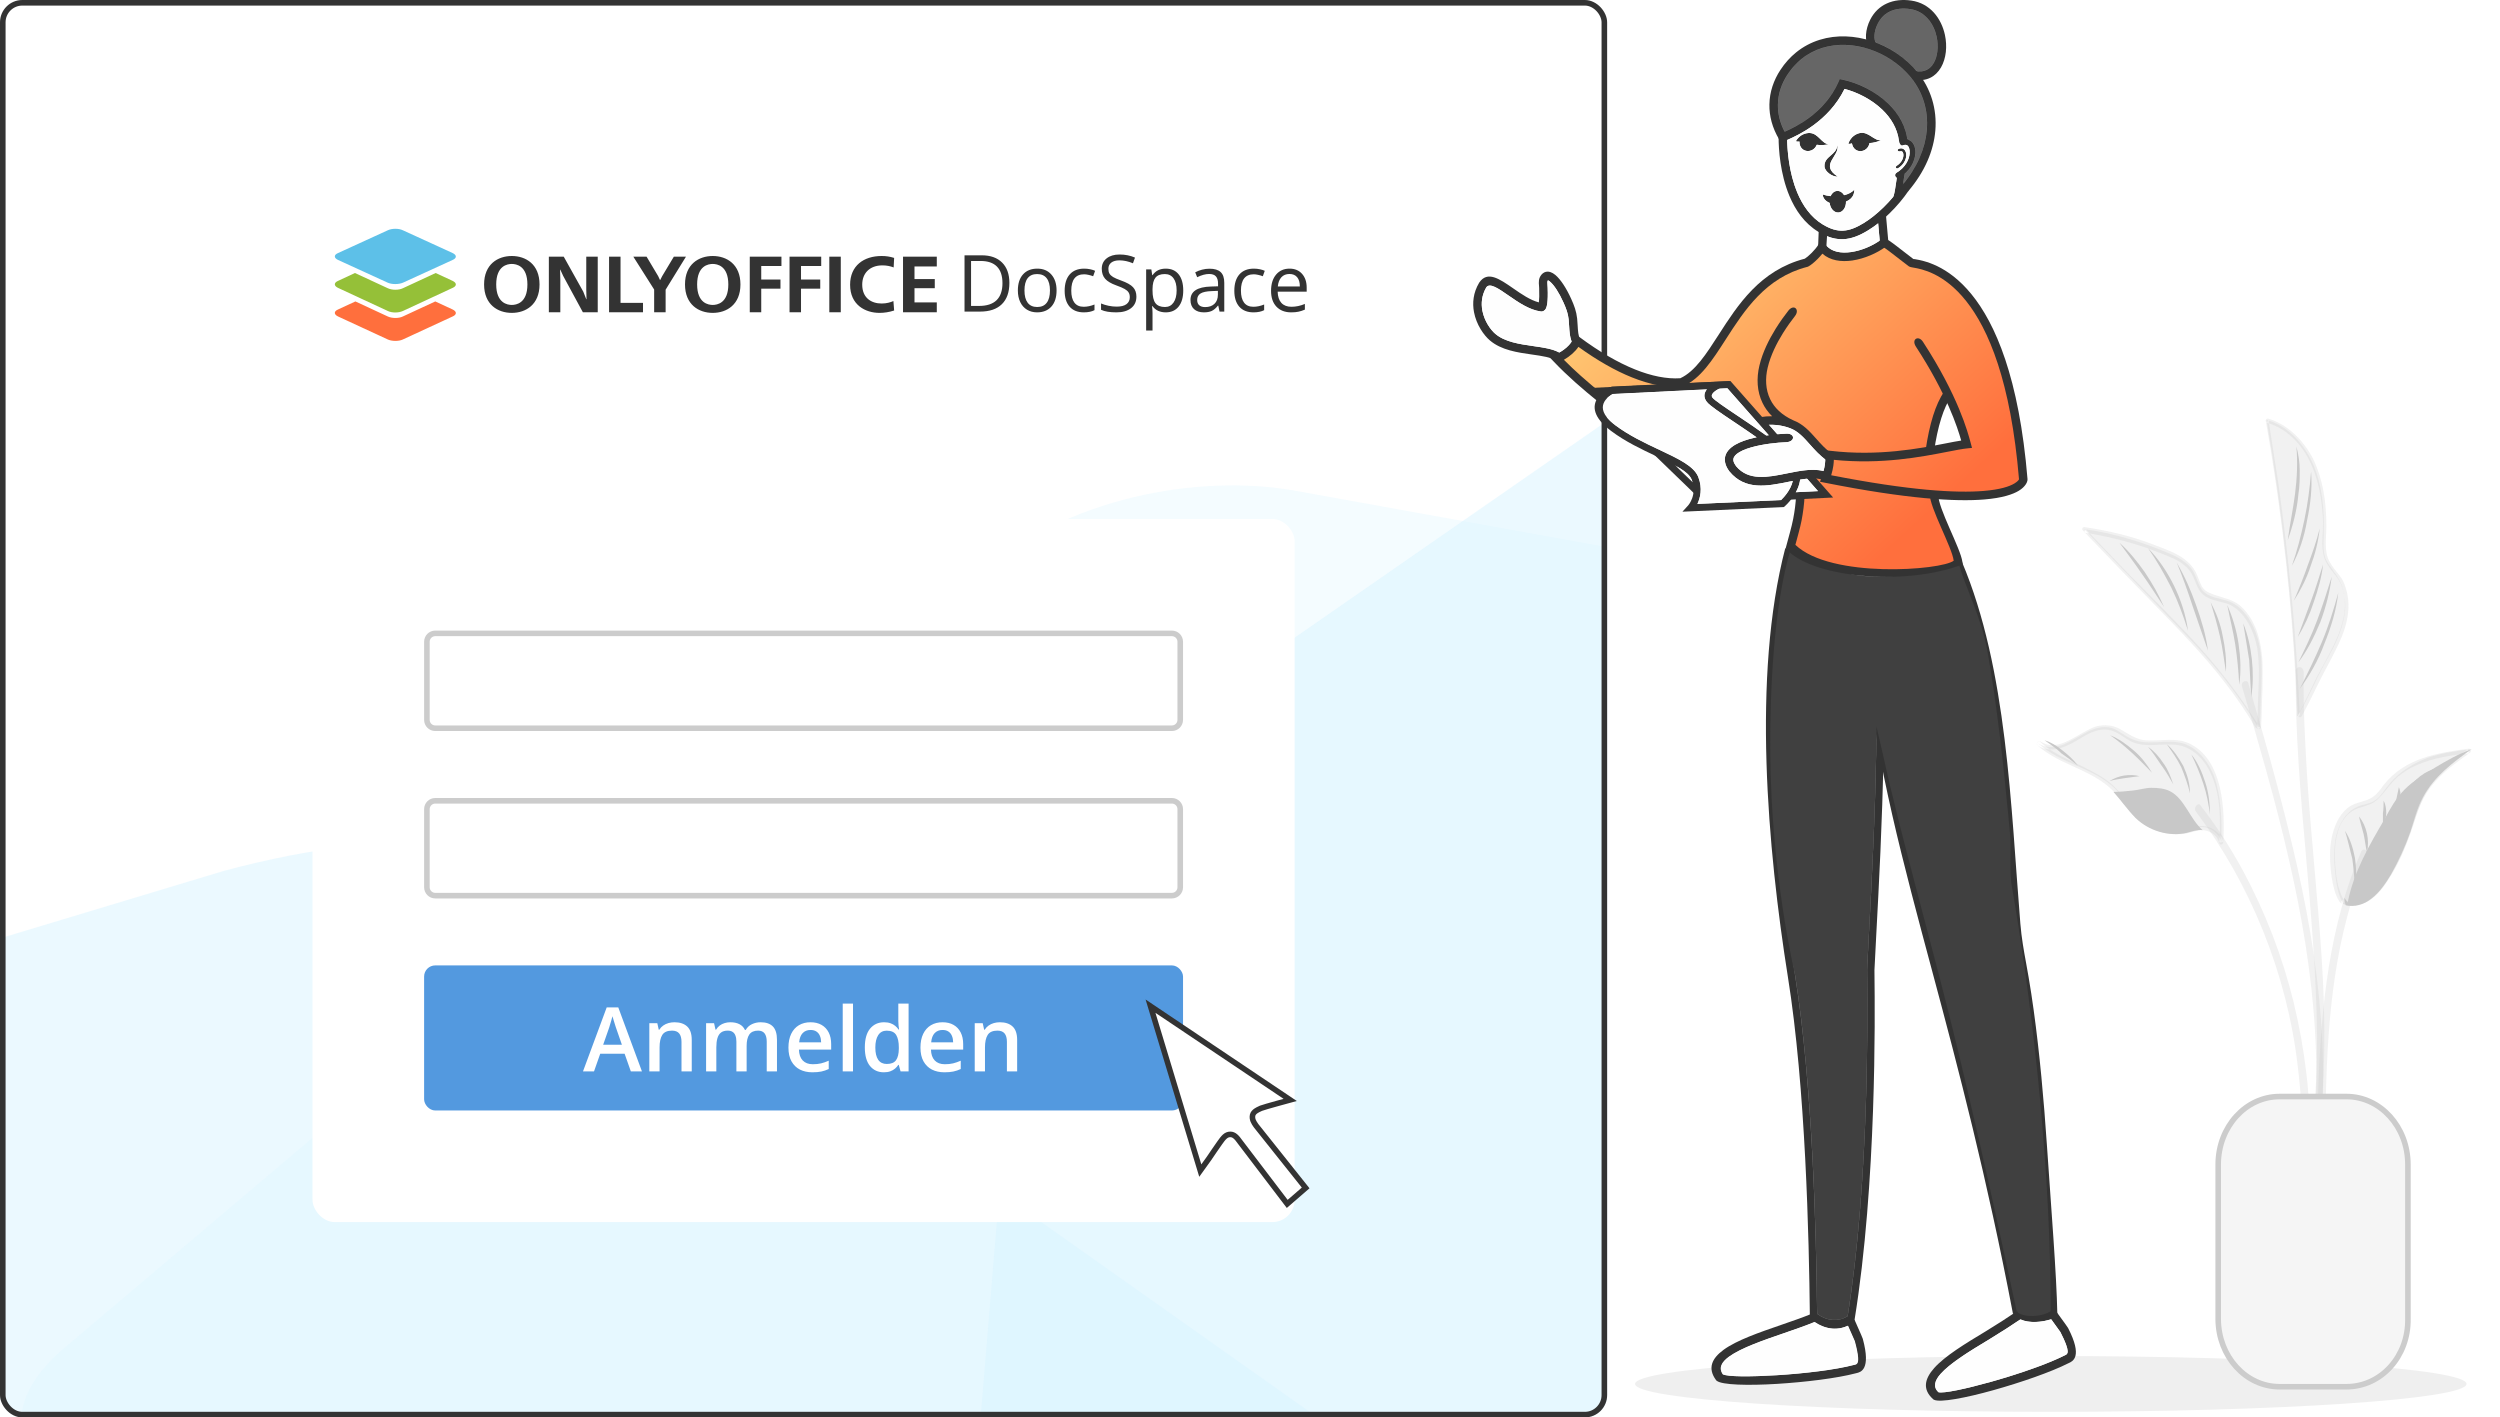 <svg width="448" height="254" viewBox="0 0 448 254" fill="none" xmlns="http://www.w3.org/2000/svg">
<path d="M367.5 253C408.645 253 442 250.761 442 248C442 245.239 408.645 243 367.5 243C326.355 243 293 245.239 293 248C293 250.761 326.355 253 367.5 253Z" fill="#EFEFEF"/>
<path opacity="0.239" fill-rule="evenodd" clip-rule="evenodd" d="M419.988 162.093C418.915 160.379 418.679 158.299 418.437 156.224C418.201 154.025 418.201 151.7 418.674 149.621C419.269 147.416 420.461 145.461 422.371 144.606C423.325 144.117 424.517 144.117 425.472 143.507C426.545 142.897 427.259 141.547 428.213 140.447C430 138.248 432.506 136.778 435.011 135.798C437.517 134.943 440.259 134.574 443 134.208C439.663 136.533 436.203 139.103 434.297 142.892C433.343 144.847 432.747 147.051 432.033 149.131C431.078 151.82 430.005 154.39 428.577 156.714C427.623 158.304 426.549 159.894 425.122 160.993C423.689 162.093 421.784 162.708 420.234 162.093H419.988Z" fill="#C8C8C8"/>
<path opacity="0.239" fill-rule="evenodd" clip-rule="evenodd" d="M420.067 161.363C419.358 160.182 419.004 158.88 418.767 157.578C418.531 156.042 418.413 154.62 418.413 153.083C418.413 150.365 419.004 147.286 421.131 145.634C422.076 144.808 423.376 144.688 424.44 144.217C425.622 143.862 426.331 143.036 427.158 142.09C427.985 141.028 428.813 139.962 429.758 139.131C430.822 138.305 431.885 137.594 433.067 137.119C436.022 135.817 439.213 135.342 442.404 134.991C442.404 134.756 442.285 134.52 442.167 134.28C438.622 136.763 434.84 139.482 432.949 143.742C431.885 146.105 431.294 148.708 430.231 151.075C429.285 153.438 428.104 155.806 426.567 157.819C425.149 160.182 422.667 162.074 420.067 161.363C419.595 161.128 419.358 161.838 419.831 161.954C424.676 163.375 427.985 157.934 429.994 153.914C431.176 151.551 432.004 149.063 432.831 146.58C433.658 144.097 434.722 141.849 436.494 139.957C438.267 137.945 440.513 136.408 442.64 134.871C442.876 134.636 442.876 134.16 442.404 134.16C436.967 134.871 430.94 135.817 427.158 140.663C426.331 141.845 425.504 142.911 424.085 143.381C422.785 143.852 421.604 143.972 420.54 144.918C418.649 146.575 417.822 149.294 417.585 151.897C417.467 153.669 417.585 155.446 417.822 157.103C418.058 158.64 418.413 160.297 419.24 161.598C419.713 162.189 420.304 161.834 420.067 161.363Z" fill="#C8C8C8"/>
<path opacity="0.239" fill-rule="evenodd" clip-rule="evenodd" d="M411.763 127.965C411.049 110.228 409.139 92.612 406.161 75.245C409.858 76.225 412.836 79.404 414.509 83.198C416.178 86.993 416.537 91.392 416.415 95.551C416.415 97.141 416.178 98.731 416.774 100.2C417.369 101.425 418.324 102.4 419.038 103.625C420.348 105.829 420.589 108.884 419.87 111.453C419.274 114.023 417.96 116.467 416.651 118.792C414.982 121.851 413.673 125.031 411.881 128.09L411.763 127.965Z" fill="#C8C8C8"/>
<path opacity="0.239" fill-rule="evenodd" clip-rule="evenodd" d="M412.117 127.965C411.521 114.143 410.207 100.32 408.302 86.743C407.707 82.829 407.111 79.034 406.515 75.245C406.397 75.365 406.279 75.61 406.156 75.735C409.257 76.59 411.876 78.914 413.549 81.974C415.455 85.398 416.173 89.682 416.291 93.716C416.291 95.676 415.932 97.755 416.409 99.59C416.887 101.425 418.196 102.525 419.151 103.994C421.179 107.544 419.988 111.948 418.315 115.372C417.36 117.452 416.168 119.411 415.095 121.486C414.022 123.69 413.067 125.77 411.876 127.97C411.64 128.34 412.235 128.825 412.472 128.34C413.545 126.38 414.5 124.425 415.455 122.466C416.409 120.511 417.483 118.672 418.433 116.717C420.22 113.292 421.652 109.258 420.342 105.339C420.101 104.484 419.747 103.749 419.151 103.015C418.556 102.28 417.96 101.545 417.483 100.69C416.409 98.855 416.887 96.411 416.887 94.206C416.887 90.047 416.291 85.888 414.504 82.219C412.717 78.794 409.857 75.98 406.397 75C406.161 75 405.92 75.245 406.038 75.49C408.425 88.947 410.094 102.645 411.044 116.347C411.28 120.261 411.521 124.176 411.64 127.97C411.403 128.455 412.117 128.455 412.117 127.965Z" fill="#C8C8C8"/>
<path opacity="0.239" fill-rule="evenodd" clip-rule="evenodd" d="M404.609 130.29C400.794 123.931 396.26 118.422 391.136 113.163C387.681 109.614 384.338 106.069 380.883 102.52C378.377 99.951 375.995 97.381 373.489 94.811C378.618 95.546 383.624 97.011 388.512 99.091C390.299 99.826 392.209 100.805 393.164 102.64C393.642 103.62 393.996 104.844 394.596 105.699C395.788 107.169 397.816 107.169 399.484 107.779C401.99 108.759 403.777 111.573 404.614 114.508C405.45 117.442 405.327 120.501 405.209 123.561C405.091 125.765 405.091 127.965 404.973 130.29H404.609Z" fill="#C8C8C8"/>
<path opacity="0.239" fill-rule="evenodd" clip-rule="evenodd" d="M404.847 130.169C401.746 125.155 398.173 120.506 394.358 116.222C390.183 111.573 385.655 107.169 381.244 102.645C378.739 100.075 376.238 97.386 373.733 94.816C373.614 95.061 373.491 95.306 373.491 95.426C377.188 96.036 380.885 96.896 384.459 98.116C386.127 98.726 387.796 99.34 389.465 100.075C390.774 100.685 392.207 101.665 392.921 103.135C393.634 104.604 393.875 106.069 395.303 106.929C396.494 107.664 398.045 107.784 399.354 108.274C402.214 109.498 403.883 112.923 404.483 116.102C404.843 118.427 404.843 120.871 404.725 123.196C404.606 125.64 404.606 127.965 404.483 130.289C404.483 130.779 405.197 130.779 405.197 130.289C405.315 128.09 405.315 125.885 405.438 123.561C405.438 121.361 405.557 119.281 405.32 117.202C404.961 113.777 403.77 110.473 401.269 108.394C399.959 107.414 398.527 107.169 397.095 106.679C396.381 106.434 395.544 106.189 394.949 105.579C394.353 104.969 394.112 103.989 393.757 103.135C392.448 99.83 388.869 98.73 386.009 97.631C381.958 96.041 377.666 95.061 373.491 94.451C373.132 94.451 373.014 94.941 373.255 95.061C377.666 99.71 382.076 104.234 386.487 108.763C390.661 113.047 394.83 117.327 398.527 122.096C400.555 124.665 402.46 127.48 404.129 130.289C404.606 130.904 405.207 130.534 404.847 130.169Z" fill="#C8C8C8"/>
<path opacity="0.239" fill-rule="evenodd" clip-rule="evenodd" d="M365.265 133.229C366.574 134.084 368.243 133.964 369.675 133.474C371.108 132.864 372.417 132.004 373.849 131.269C375.159 130.534 376.832 130.045 378.26 130.414C379.692 130.779 380.765 132.004 382.193 132.494C385.053 133.719 388.272 132.369 391.255 133.229C394.238 134.209 396.384 137.268 397.216 140.567C398.053 143.872 398.171 147.296 398.053 150.841C397.694 149.496 396.384 148.516 395.193 148.271C394.12 148.026 393.047 148.516 392.092 148.761C388.873 149.496 385.412 148.396 382.911 145.946C381.479 144.602 380.406 142.767 378.978 141.297C375.041 137.508 369.316 136.898 365.265 133.229Z" fill="#C8C8C8"/>
<path opacity="0.239" fill-rule="evenodd" clip-rule="evenodd" d="M365.146 133.594C367.77 135.308 370.748 133.594 373.135 132.124C374.568 131.269 376.113 130.534 377.787 130.779C379.337 131.024 380.529 132.124 381.838 132.859C384.698 134.204 387.681 132.979 390.659 133.594C393.283 134.204 395.311 136.408 396.384 139.098C397.934 142.767 397.934 147.046 397.693 150.965C397.934 150.965 398.171 150.965 398.407 150.84C398.048 149.616 397.216 148.886 396.261 148.396C395.07 147.786 393.874 148.031 392.564 148.396C389.941 149.006 387.317 148.761 384.935 147.296C382.552 145.826 381.12 143.137 379.092 141.177C377.305 139.343 375.159 138.363 373.012 137.263C370.507 136.038 367.765 134.938 365.619 132.979C365.264 132.614 364.787 133.104 365.146 133.594C368.843 136.898 373.731 137.633 377.664 140.812C379.81 142.527 381.12 145.096 383.148 146.926C385.053 148.516 387.44 149.371 389.822 149.496C390.418 149.496 391.132 149.496 391.728 149.371C392.564 149.251 393.396 148.881 394.233 148.761C395.665 148.641 397.334 149.496 397.689 151.085C397.807 151.45 398.284 151.45 398.402 150.965C398.762 144.971 398.284 136.528 392.801 133.474C390.059 131.884 386.958 132.984 384.098 132.619C382.547 132.374 381.238 131.394 379.924 130.659C378.614 129.924 377.182 129.804 375.631 130.169C372.53 131.149 368.956 135.063 365.614 132.859C365.146 132.739 364.787 133.349 365.146 133.594Z" fill="#C8C8C8"/>
<path opacity="0.239" fill-rule="evenodd" clip-rule="evenodd" d="M393.52 145.461C398.408 151.945 402.464 159.164 405.561 166.867C408.662 174.576 410.808 182.769 411.758 191.088C412.354 195.857 412.595 200.631 412.595 205.4C412.595 206.38 413.904 206.38 413.904 205.4C414.141 196.837 413.068 188.153 411.044 179.71C409.016 171.391 405.915 163.438 401.982 156.099C399.718 151.94 397.212 148.026 394.352 144.357C393.998 143.627 392.925 144.727 393.52 145.461Z" fill="#C8C8C8"/>
<path opacity="0.239" fill-rule="evenodd" clip-rule="evenodd" d="M401.744 122.951C404.722 133.104 407.705 143.257 410.088 153.655C412.47 163.928 414.262 174.451 414.858 184.969C415.217 190.963 415.217 196.957 414.621 202.826C414.503 203.805 415.931 203.805 415.931 202.826C416.768 192.183 416.167 181.54 414.621 171.022C413.071 160.504 410.565 150.106 407.824 139.828C406.273 133.954 404.604 128.33 402.936 122.581C402.817 121.606 401.508 122.096 401.744 122.951Z" fill="#C8C8C8"/>
<path opacity="0.239" fill-rule="evenodd" clip-rule="evenodd" d="M411.402 120.261C411.283 131.149 412.238 142.037 413.188 152.92C414.143 163.808 415.098 174.691 415.216 185.579C415.216 191.693 414.98 197.812 414.143 203.926C414.143 204.291 414.262 204.781 414.621 204.905C414.98 205.025 415.453 204.785 415.453 204.416C416.762 193.528 416.762 182.64 416.048 171.757C415.335 160.749 414.139 149.981 413.425 138.973C413.066 132.859 412.711 126.62 412.829 120.382C412.716 119.282 411.402 119.282 411.402 120.261Z" fill="#C8C8C8"/>
<path opacity="0.239" fill-rule="evenodd" clip-rule="evenodd" d="M416.649 207.355C416.768 192.922 416.886 178.365 420.582 164.418C421.537 160.624 422.729 156.954 424.279 153.41C424.638 152.555 423.442 151.695 423.088 152.675C417.486 165.643 415.935 180.32 415.458 194.507C415.34 198.791 415.222 203.071 415.222 207.35C415.335 208.334 416.649 208.334 416.649 207.355Z" fill="#C8C8C8"/>
<path fill-rule="evenodd" clip-rule="evenodd" d="M422.848 159.039C423.207 157.939 423.921 157.079 424.635 156.224C425.467 155.49 426.303 154.88 427.258 154.51C426.421 155.245 425.708 155.979 424.994 156.714C424.28 157.449 423.684 158.304 422.848 159.039Z" fill="#C8C8C8"/>
<path fill-rule="evenodd" clip-rule="evenodd" d="M424.638 153.775C425.115 152.306 425.947 151.086 427.02 150.106C427.975 149.126 429.166 148.271 430.476 147.906C429.403 148.761 428.33 149.621 427.375 150.596C426.425 151.576 425.47 152.675 424.638 153.775Z" fill="#C8C8C8"/>
<path fill-rule="evenodd" clip-rule="evenodd" d="M427.735 147.661C428.095 146.681 428.808 145.826 429.522 145.216C430.236 144.606 431.073 144.117 432.028 143.872C431.314 144.482 430.595 145.096 429.881 145.706C429.168 146.316 428.572 147.051 427.735 147.661Z" fill="#C8C8C8"/>
<path fill-rule="evenodd" clip-rule="evenodd" d="M420.224 148.886C421.179 150.355 421.651 151.945 422.011 153.78C422.247 155.494 422.37 157.329 422.011 159.039C421.892 157.324 421.774 155.614 421.533 153.9C421.06 152.065 420.701 150.475 420.224 148.886Z" fill="#C8C8C8"/>
<path fill-rule="evenodd" clip-rule="evenodd" d="M422.73 146.316C423.444 147.171 423.922 148.276 424.163 149.376C424.399 150.476 424.399 151.7 424.163 152.8C423.926 151.7 423.804 150.6 423.567 149.496C423.326 148.516 422.967 147.416 422.73 146.316Z" fill="#C8C8C8"/>
<path fill-rule="evenodd" clip-rule="evenodd" d="M427.14 143.502C427.499 144.112 427.617 144.972 427.617 145.702C427.617 146.436 427.376 147.291 427.021 147.906C427.021 147.051 427.021 146.436 427.021 145.702C427.14 144.972 427.14 144.237 427.14 143.502Z" fill="#C8C8C8"/>
<path fill-rule="evenodd" clip-rule="evenodd" d="M412.117 123.441C413.55 120.626 414.859 117.937 416.05 115.122C417.241 112.308 418.196 109.253 419.028 106.194C418.669 109.373 417.719 112.433 416.523 115.367C415.459 118.302 413.909 120.996 412.117 123.441Z" fill="#C8C8C8"/>
<path fill-rule="evenodd" clip-rule="evenodd" d="M411.88 118.671C413.071 116.227 414.262 113.777 415.217 111.208C416.172 108.638 417.004 106.069 417.841 103.379C417.482 106.194 416.768 108.883 415.813 111.453C414.74 114.022 413.549 116.467 411.88 118.671Z" fill="#C8C8C8"/>
<path fill-rule="evenodd" clip-rule="evenodd" d="M411.762 114.142C412.598 111.938 413.312 109.858 414.144 107.659C414.981 105.454 415.577 103.374 416.29 101.175C416.054 103.499 415.336 105.824 414.622 107.903C413.908 110.108 412.953 112.188 411.762 114.142Z" fill="#C8C8C8"/>
<path fill-rule="evenodd" clip-rule="evenodd" d="M411.044 107.664C411.999 105.459 412.831 103.38 413.549 101.305C414.381 99.105 415.1 97.026 415.696 94.701C415.454 97.026 414.859 99.35 414.027 101.55C413.313 103.745 412.24 105.824 411.044 107.664Z" fill="#C8C8C8"/>
<path fill-rule="evenodd" clip-rule="evenodd" d="M410.69 101.425C411.645 98.735 412.359 95.921 412.955 93.106C413.55 90.292 413.91 87.478 414.146 84.543C414.382 87.478 414.028 90.412 413.432 93.226C412.955 96.161 412 98.975 410.69 101.425Z" fill="#C8C8C8"/>
<path fill-rule="evenodd" clip-rule="evenodd" d="M409.97 96.775C410.329 93.961 410.925 91.271 411.279 88.457C411.638 85.643 411.757 82.828 411.516 80.019C411.875 81.363 412.111 82.833 412.111 84.298C412.111 85.767 412.111 87.112 411.87 88.577C411.638 91.271 410.925 94.081 409.97 96.775Z" fill="#C8C8C8"/>
<path fill-rule="evenodd" clip-rule="evenodd" d="M379.811 97.266C381.597 98.855 383.03 100.69 384.339 102.525C385.649 104.484 386.845 106.564 387.795 108.763C386.485 106.804 385.171 104.724 383.862 102.89C382.552 100.935 381.12 99.1 379.811 97.266Z" fill="#C8C8C8"/>
<path fill-rule="evenodd" clip-rule="evenodd" d="M384.936 98.24C386.841 100.2 388.391 102.519 389.587 104.969C390.778 107.414 391.733 110.228 392.093 113.042C391.256 110.353 390.306 107.783 389.114 105.334C387.796 102.769 386.486 100.445 384.936 98.24Z" fill="#C8C8C8"/>
<path fill-rule="evenodd" clip-rule="evenodd" d="M390.063 100.81C391.496 103.255 392.569 105.704 393.519 108.394C394.474 111.083 395.306 113.778 395.665 116.587C394.71 113.898 393.878 111.328 392.923 108.634C392.087 106.069 391.137 103.38 390.063 100.81Z" fill="#C8C8C8"/>
<path fill-rule="evenodd" clip-rule="evenodd" d="M396.145 107.904C397.099 109.738 397.931 111.818 398.291 113.898C398.768 116.102 399.005 118.182 398.886 120.381C398.527 118.182 398.291 116.102 397.813 114.023C397.336 111.943 396.74 109.863 396.145 107.904Z" fill="#C8C8C8"/>
<path fill-rule="evenodd" clip-rule="evenodd" d="M399.121 108.394C400.076 110.598 400.79 112.918 401.149 115.367C401.508 117.817 401.627 120.261 401.267 122.706C401.149 120.261 400.908 117.812 400.553 115.487C400.194 113.168 399.599 110.843 399.121 108.394Z" fill="#C8C8C8"/>
<path fill-rule="evenodd" clip-rule="evenodd" d="M401.985 111.698C402.822 113.778 403.295 115.978 403.536 118.182C403.772 120.382 403.772 122.706 403.418 124.911C403.3 122.711 403.177 120.507 403.058 118.307C402.699 115.978 402.34 113.898 401.985 111.698Z" fill="#C8C8C8"/>
<path fill-rule="evenodd" clip-rule="evenodd" d="M378.141 131.759C379.691 132.369 381.001 133.349 382.315 134.448C383.624 135.548 384.697 136.898 385.652 138.487C384.461 137.263 383.27 136.043 382.074 134.938C380.882 133.838 379.568 132.739 378.141 131.759Z" fill="#C8C8C8"/>
<path fill-rule="evenodd" clip-rule="evenodd" d="M384.936 133.839C386.009 134.574 386.964 135.674 387.677 136.773C388.514 137.873 388.987 139.218 389.464 140.568C388.75 139.343 388.155 138.243 387.318 137.143C386.486 135.918 385.772 134.819 384.936 133.839Z" fill="#C8C8C8"/>
<path fill-rule="evenodd" clip-rule="evenodd" d="M388.272 133.349C389.464 134.328 390.419 135.793 391.251 137.263C391.964 138.853 392.442 140.442 392.442 142.157C392.083 140.567 391.487 138.977 390.891 137.508C390.182 136.038 389.227 134.693 388.272 133.349Z" fill="#C8C8C8"/>
<path fill-rule="evenodd" clip-rule="evenodd" d="M392.682 135.184C393.873 136.653 394.591 138.363 395.187 140.198C395.783 142.032 396.024 143.992 396.024 145.947C395.787 144.112 395.428 142.157 394.833 140.443C394.232 138.608 393.518 136.898 392.682 135.184Z" fill="#C8C8C8"/>
<path fill-rule="evenodd" clip-rule="evenodd" d="M378.019 139.953C378.855 139.463 379.805 139.098 380.642 138.973C381.597 138.848 382.552 138.848 383.384 139.093C382.429 139.213 381.597 139.338 380.642 139.458C379.81 139.588 378.973 139.713 378.019 139.953Z" fill="#C8C8C8"/>
<path fill-rule="evenodd" clip-rule="evenodd" d="M391.851 149.251C392.806 149.006 393.761 148.641 394.711 148.761C392.446 146.806 391.491 143.132 388.868 141.787C387.913 141.297 386.722 141.177 385.53 141.177C384.457 141.177 383.384 141.542 382.193 141.667C381.002 141.787 379.81 141.912 378.737 141.912C380.047 143.382 381.243 145.091 382.67 146.561C385.053 148.886 388.631 149.986 391.851 149.251Z" fill="#C8C8C8"/>
<path fill-rule="evenodd" clip-rule="evenodd" d="M442.76 134.329C440.613 135.063 438.467 136.288 436.439 137.508C434.534 138.733 432.506 139.833 430.837 141.547C429.405 143.017 428.332 144.851 427.382 146.686C424.64 151.335 421.78 156.229 420.707 161.733L420.111 160.878C420.111 161.368 420.23 161.858 420.348 162.223C421.898 162.588 423.685 162.098 424.999 160.998C426.432 159.899 427.505 158.309 428.455 156.719C429.764 154.395 430.96 151.825 431.911 149.136C432.624 147.056 433.102 144.856 434.175 142.897C436.203 139.098 439.54 136.653 442.76 134.329Z" fill="#C8C8C8"/>
<path d="M431.498 236.305H431.498L431.498 236.314C431.615 243.096 426.664 248.5 420.495 248.5H408.503C402.464 248.5 397.5 243.099 397.5 236.305V208.695C397.5 201.896 402.459 196.5 408.503 196.5H420.495C426.534 196.5 431.498 201.901 431.498 208.695V236.305Z" fill="#F5F5F5" stroke="#CCCCCC"/>
<path fill-rule="evenodd" clip-rule="evenodd" d="M366.396 132.657C367.587 133.022 368.542 133.637 369.615 134.492C370.688 135.347 371.525 136.082 372.357 137.181C371.402 136.447 370.447 135.712 369.374 134.982C368.424 134.007 367.35 133.392 366.396 132.657Z" fill="#C8C8C8"/>
<path fill-rule="evenodd" clip-rule="evenodd" d="M431.312 141.912C431.908 140.812 432.745 139.832 433.695 139.098C434.65 138.363 435.723 137.873 436.796 137.628C435.841 138.238 434.891 138.973 433.936 139.708C432.981 140.322 432.144 141.177 431.312 141.912Z" fill="#C8C8C8"/>
<path fill-rule="evenodd" clip-rule="evenodd" d="M429.883 141.057C430.119 141.667 430.242 142.282 430.119 142.892C430.001 143.502 429.76 144.116 429.282 144.482C429.282 143.872 429.4 143.257 429.519 142.767C429.646 142.157 429.764 141.667 429.883 141.057Z" fill="#C8C8C8"/>
<g clip-path="url(#clip0_9654_177423)">
<rect width="288" height="254" rx="4" fill="white"/>
<path fill-rule="evenodd" clip-rule="evenodd" d="M69.518 60.845L60.572 56.709C59.809 56.347 59.809 55.789 60.572 55.461L63.686 54.017L69.485 56.709C70.247 57.07 71.473 57.07 72.202 56.709L78.001 54.017L81.116 55.461C81.878 55.822 81.878 56.38 81.116 56.709L72.169 60.845C71.473 61.173 70.247 61.173 69.518 60.845Z" fill="#FF6F3D"/>
<path fill-rule="evenodd" clip-rule="evenodd" d="M69.489 55.727L60.57 51.586C59.81 51.224 59.81 50.665 60.57 50.337L63.609 48.923L69.489 51.651C70.249 52.013 71.471 52.013 72.198 51.651L78.078 48.923L81.117 50.337C81.877 50.698 81.877 51.257 81.117 51.586L72.198 55.727C71.438 56.088 70.216 56.088 69.489 55.727Z" fill="#95C038"/>
<path fill-rule="evenodd" clip-rule="evenodd" d="M69.489 50.661L60.57 46.58C59.81 46.223 59.81 45.673 60.57 45.349L69.489 41.267C70.249 40.911 71.471 40.911 72.198 41.267L81.117 45.349C81.877 45.705 81.877 46.256 81.117 46.58L72.198 50.661C71.438 50.985 70.216 50.985 69.489 50.661Z" fill="#5DC0E8"/>
<path fill-rule="evenodd" clip-rule="evenodd" d="M202.679 55.23C203.322 54.733 203.643 54.041 203.643 53.153C203.643 52.464 203.444 51.903 203.044 51.47C202.649 51.038 201.924 50.633 200.868 50.256C200.238 50.031 199.77 49.826 199.462 49.642C199.159 49.454 198.944 49.249 198.815 49.028C198.686 48.803 198.622 48.516 198.622 48.166C198.622 47.692 198.797 47.322 199.146 47.056C199.495 46.789 199.979 46.655 200.599 46.655C201.384 46.655 202.192 46.83 203.024 47.18L203.389 46.159C202.548 45.791 201.628 45.607 200.627 45.607C199.667 45.607 198.895 45.837 198.312 46.297C197.729 46.757 197.437 47.375 197.437 48.152C197.437 48.893 197.637 49.493 198.037 49.953C198.441 50.413 199.111 50.81 200.048 51.146C200.718 51.385 201.217 51.599 201.543 51.788C201.873 51.976 202.107 52.183 202.245 52.408C202.388 52.629 202.459 52.914 202.459 53.264C202.459 53.793 202.261 54.206 201.866 54.505C201.471 54.8 200.884 54.947 200.103 54.947C199.625 54.947 199.143 54.896 198.657 54.795C198.17 54.694 197.72 54.556 197.306 54.381V55.513C197.949 55.821 198.868 55.975 200.062 55.975C201.164 55.975 202.036 55.726 202.679 55.23ZM179.525 54.519C180.429 53.636 180.882 52.362 180.882 50.698C180.882 49.139 180.448 47.925 179.58 47.056C178.712 46.186 177.495 45.752 175.929 45.752H172.843V55.837H175.633C177.327 55.837 178.625 55.398 179.525 54.519ZM178.65 47.766C179.311 48.433 179.642 49.424 179.642 50.739C179.642 52.087 179.291 53.105 178.588 53.795C177.885 54.48 176.836 54.823 175.44 54.823H174.014V46.766H175.716C177.015 46.766 177.993 47.099 178.65 47.766ZM188.407 54.94C189.027 54.245 189.337 53.282 189.337 52.05C189.337 50.849 189.025 49.898 188.4 49.194C187.78 48.49 186.942 48.139 185.886 48.139C184.793 48.139 183.939 48.483 183.324 49.173C182.708 49.858 182.401 50.817 182.401 52.05C182.401 52.845 182.543 53.54 182.828 54.133C183.112 54.726 183.516 55.181 184.04 55.499C184.563 55.816 185.163 55.975 185.838 55.975C186.931 55.975 187.787 55.63 188.407 54.94ZM184.164 54.257C183.778 53.751 183.585 53.015 183.585 52.05C183.585 51.075 183.776 50.341 184.157 49.849C184.538 49.357 185.103 49.111 185.851 49.111C186.609 49.111 187.181 49.362 187.567 49.863C187.957 50.36 188.152 51.089 188.152 52.05C188.152 53.02 187.957 53.758 187.567 54.264C187.181 54.765 186.614 55.016 185.865 55.016C185.117 55.016 184.55 54.763 184.164 54.257ZM194.224 55.975C193.131 55.975 192.284 55.639 191.682 54.968C191.085 54.291 190.787 53.337 190.787 52.105C190.787 50.84 191.09 49.863 191.696 49.173C192.307 48.483 193.175 48.139 194.3 48.139C194.663 48.139 195.025 48.178 195.388 48.256C195.751 48.334 196.036 48.426 196.242 48.532L195.891 49.504C195.638 49.403 195.363 49.32 195.064 49.256C194.766 49.187 194.502 49.153 194.272 49.153C192.738 49.153 191.972 50.132 191.972 52.091C191.972 53.02 192.158 53.733 192.53 54.229C192.906 54.726 193.462 54.974 194.196 54.974C194.826 54.974 195.471 54.839 196.132 54.567V55.581C195.627 55.844 194.991 55.975 194.224 55.975ZM208.903 55.975C208.411 55.975 207.961 55.885 207.553 55.706C207.148 55.522 206.809 55.241 206.533 54.864H206.45C206.506 55.306 206.533 55.724 206.533 56.12V59.23H205.39V48.276H206.32L206.478 49.311H206.533C206.827 48.897 207.169 48.598 207.559 48.414C207.95 48.23 208.397 48.139 208.903 48.139C209.904 48.139 210.675 48.481 211.217 49.166C211.763 49.852 212.037 50.813 212.037 52.05C212.037 53.291 211.759 54.257 211.203 54.947C210.652 55.632 209.885 55.975 208.903 55.975ZM208.737 49.111C207.966 49.111 207.408 49.325 207.063 49.753C206.719 50.18 206.542 50.861 206.533 51.794V52.05C206.533 53.112 206.71 53.873 207.063 54.333C207.417 54.788 207.984 55.016 208.765 55.016C209.417 55.016 209.927 54.751 210.294 54.222C210.666 53.694 210.852 52.965 210.852 52.036C210.852 51.093 210.666 50.371 210.294 49.87C209.927 49.364 209.408 49.111 208.737 49.111ZM218.315 54.761L218.542 55.837H219.39V50.677C219.39 49.794 219.172 49.153 218.735 48.752C218.304 48.352 217.638 48.152 216.738 48.152C216.292 48.152 215.847 48.21 215.402 48.325C214.961 48.44 214.554 48.598 214.182 48.801L214.534 49.677C215.328 49.291 216.04 49.097 216.669 49.097C217.229 49.097 217.636 49.24 217.888 49.525C218.145 49.806 218.274 50.242 218.274 50.836V51.305L216.993 51.346C214.554 51.42 213.335 52.22 213.335 53.747C213.335 54.459 213.546 55.009 213.969 55.395C214.396 55.782 214.984 55.975 215.732 55.975C216.292 55.975 216.758 55.892 217.13 55.726C217.507 55.556 217.884 55.234 218.26 54.761H218.315ZM217.633 54.443C217.229 54.834 216.671 55.03 215.959 55.03C215.509 55.03 215.158 54.922 214.906 54.705C214.658 54.489 214.534 54.174 214.534 53.76C214.534 53.231 214.733 52.843 215.133 52.595C215.537 52.342 216.194 52.199 217.103 52.167L218.246 52.119V52.802C218.246 53.505 218.042 54.052 217.633 54.443ZM224.628 55.975C223.535 55.975 222.688 55.639 222.086 54.968C221.49 54.291 221.191 53.337 221.191 52.105C221.191 50.84 221.494 49.863 222.1 49.173C222.711 48.483 223.579 48.139 224.704 48.139C225.067 48.139 225.429 48.178 225.792 48.256C226.155 48.334 226.44 48.426 226.646 48.532L226.295 49.504C226.042 49.403 225.767 49.32 225.468 49.256C225.17 49.187 224.906 49.153 224.676 49.153C223.143 49.153 222.376 50.132 222.376 52.091C222.376 53.02 222.562 53.733 222.934 54.229C223.31 54.726 223.866 54.974 224.601 54.974C225.23 54.974 225.875 54.839 226.536 54.567V55.581C226.031 55.844 225.395 55.975 224.628 55.975ZM228.737 54.954C229.384 55.634 230.266 55.975 231.382 55.975C231.892 55.975 232.326 55.935 232.684 55.857C233.047 55.784 233.43 55.66 233.834 55.485V54.464C233.04 54.804 232.236 54.974 231.423 54.974C230.652 54.974 230.053 54.745 229.626 54.285C229.203 53.825 228.98 53.151 228.957 52.264H234.158V51.539C234.158 50.518 233.882 49.697 233.331 49.077C232.78 48.451 232.032 48.139 231.086 48.139C230.076 48.139 229.27 48.497 228.668 49.215C228.071 49.932 227.773 50.9 227.773 52.119C227.773 53.328 228.094 54.273 228.737 54.954ZM229.619 49.691C229.981 49.295 230.466 49.097 231.072 49.097C231.669 49.097 232.128 49.291 232.45 49.677C232.771 50.058 232.932 50.61 232.932 51.332H228.985C229.049 50.633 229.26 50.086 229.619 49.691ZM86.749 50.972C86.749 47.356 89.211 45.875 91.716 45.875C94.221 45.875 96.683 47.356 96.683 50.972C96.683 54.588 94.221 56.069 91.716 56.069C89.211 56.069 86.749 54.588 86.749 50.972ZM94.511 50.972C94.511 47.598 92.484 47.299 91.716 47.299C90.948 47.299 88.921 47.598 88.921 50.972C88.921 54.346 90.948 54.645 91.716 54.645C92.484 54.645 94.511 54.346 94.511 50.972ZM100.41 55.955H98.354V45.989H101.018L104.522 52.267L105.058 53.62H105.102L105.058 51.855V45.989H107.115V55.955H104.45L100.917 49.434L100.41 48.324H100.366L100.41 50.089V55.955ZM109.144 55.955H115.226V54.275H111.2V45.989H109.144V55.955ZM117.224 51.883L113.488 45.989H115.863L117.948 49.491L118.267 50.175H118.31L118.658 49.491L120.757 45.989H122.929L119.28 51.912V55.955H117.224V51.883ZM127.72 45.875C125.215 45.875 122.753 47.356 122.753 50.972C122.753 54.588 125.215 56.069 127.72 56.069C130.226 56.069 132.687 54.588 132.687 50.972C132.687 47.356 130.226 45.875 127.72 45.875ZM127.72 47.299C128.488 47.299 130.515 47.598 130.515 50.972C130.515 54.346 128.488 54.645 127.72 54.645C126.953 54.645 124.926 54.346 124.926 50.972C124.926 47.598 126.953 47.299 127.72 47.299ZM136.414 55.955H134.358V45.989H140.035V47.669H136.414V50.089H139.861V51.727H136.414V55.955ZM141.485 55.955H143.542V51.727H146.988V50.089H143.542V47.669H147.162V45.989H141.485V55.955ZM150.669 55.955H148.613V45.989H150.669V55.955ZM160.099 53.947C159.593 54.175 158.883 54.389 157.985 54.389C156.161 54.389 154.51 53.407 154.51 51C154.51 48.965 155.856 47.555 158.13 47.555C158.897 47.555 159.549 47.697 160.143 47.925L160.23 46.217C159.462 45.975 158.782 45.875 157.985 45.875C154.799 45.875 152.338 47.598 152.338 51.029C152.338 54.659 155.089 56.069 157.609 56.069C158.42 56.069 159.332 55.941 160.23 55.642L160.099 53.947ZM167.874 55.955H161.821V45.989H167.874V47.754H163.877V50.004H167.512V51.641H163.877V54.19H167.874V55.955Z" fill="#333333"/>
<path opacity="0.5" fill-rule="evenodd" clip-rule="evenodd" d="M40.124 156.057L-162.331 217.091C-179.9 222.483 -181.776 234.698 -166.524 244.396L11.566 364.426C29.733 377.793 47.008 382.773 73.611 373.094L275.773 312.336C293.341 306.944 295.217 294.729 279.966 285.031L109.926 164.797C91.657 150.761 73.348 147.215 40.124 156.057Z" fill="#D9F4FF"/>
<path opacity="0.3" fill-rule="evenodd" clip-rule="evenodd" d="M231.711 87.866L441.383 125.77C459.294 129.185 462.467 141.029 448.477 152.247L285.844 289.924C272.04 301.838 246.53 308.675 229.309 305.075L19.636 267.171C1.725 263.756 -1.448 251.912 12.543 240.694L175.175 103.017C191.224 89.046 214.676 84.963 231.711 87.866Z" fill="#D9F4FF"/>
<path opacity="0.5" fill-rule="evenodd" clip-rule="evenodd" d="M181.932 179.404L164.272 391.772C162.934 409.959 173.552 416.09 188.007 405.477L363.066 283.997C378.145 273.745 391.35 250.87 392.331 233.301L409.991 20.933C411.329 2.746 400.71 -3.385 386.256 7.228L211.197 128.708C193.551 140.597 183.538 162.196 181.932 179.404Z" fill="#D9F4FF"/>
<g filter="url(#filter0_d_9654_177423)">
<rect x="56" y="86" width="176" height="126" rx="4" fill="white"/>
<path d="M211.5 122C211.5 122.828 210.828 123.5 210 123.5H78C77.172 123.5 76.5 122.828 76.5 122V108C76.5 107.172 77.172 106.5 78 106.5H210C210.828 106.5 211.5 107.172 211.5 108L211.5 122Z" fill="white" stroke="#CCCCCC"/>
<path d="M211.5 152C211.5 152.828 210.828 153.5 210 153.5H78C77.172 153.5 76.5 152.828 76.5 152V138C76.5 137.172 77.172 136.5 78 136.5H210C210.828 136.5 211.5 137.172 211.5 138L211.5 152Z" fill="white" stroke="#CCCCCC"/>
<rect x="76" y="166" width="136" height="26" rx="2" fill="#5399DF"/>
<path d="M113.047 185L111.93 181.828H107.562L106.445 185H104.469L108.719 173.531H110.797L115.039 185H113.047ZM111.445 180.219L110.359 177.094C110.318 176.958 110.258 176.768 110.18 176.523C110.102 176.273 110.023 176.021 109.945 175.766C109.867 175.505 109.802 175.286 109.75 175.109C109.698 175.323 109.633 175.562 109.555 175.828C109.482 176.089 109.409 176.333 109.336 176.562C109.268 176.792 109.216 176.969 109.18 177.094L108.086 180.219H111.445ZM120.867 176.188C121.841 176.188 122.599 176.44 123.141 176.945C123.688 177.445 123.961 178.25 123.961 179.359V185H122.125V179.703C122.125 179.031 121.987 178.529 121.711 178.195C121.435 177.857 121.008 177.688 120.43 177.688C119.591 177.688 119.008 177.945 118.68 178.461C118.357 178.977 118.195 179.724 118.195 180.703V185H116.359V176.352H117.789L118.047 177.523H118.148C118.336 177.221 118.568 176.974 118.844 176.781C119.125 176.583 119.438 176.435 119.781 176.336C120.13 176.237 120.492 176.188 120.867 176.188ZM136.305 176.188C137.273 176.188 138.003 176.438 138.492 176.938C138.987 177.438 139.234 178.24 139.234 179.344V185H137.398V179.672C137.398 179.016 137.271 178.521 137.016 178.188C136.76 177.854 136.372 177.688 135.852 177.688C135.122 177.688 134.596 177.922 134.273 178.391C133.956 178.854 133.797 179.529 133.797 180.414V185H131.961V179.672C131.961 179.234 131.904 178.87 131.789 178.578C131.68 178.281 131.51 178.06 131.281 177.914C131.052 177.763 130.763 177.688 130.414 177.688C129.909 177.688 129.505 177.802 129.203 178.031C128.906 178.26 128.693 178.599 128.562 179.047C128.432 179.49 128.367 180.034 128.367 180.68V185H126.531V176.352H127.961L128.219 177.516H128.32C128.497 177.214 128.716 176.966 128.977 176.773C129.242 176.576 129.536 176.43 129.859 176.336C130.182 176.237 130.518 176.188 130.867 176.188C131.513 176.188 132.057 176.302 132.5 176.531C132.943 176.755 133.273 177.099 133.492 177.562H133.633C133.904 177.094 134.281 176.747 134.766 176.523C135.25 176.299 135.763 176.188 136.305 176.188ZM145.242 176.188C146.013 176.188 146.674 176.346 147.227 176.664C147.779 176.982 148.203 177.432 148.5 178.016C148.797 178.599 148.945 179.297 148.945 180.109V181.094H143.172C143.193 181.932 143.417 182.578 143.844 183.031C144.276 183.484 144.88 183.711 145.656 183.711C146.208 183.711 146.703 183.659 147.141 183.555C147.583 183.445 148.039 183.286 148.508 183.078V184.57C148.076 184.773 147.635 184.922 147.188 185.016C146.74 185.109 146.203 185.156 145.578 185.156C144.729 185.156 143.982 184.992 143.336 184.664C142.695 184.331 142.193 183.836 141.828 183.18C141.469 182.523 141.289 181.708 141.289 180.734C141.289 179.766 141.453 178.943 141.781 178.266C142.109 177.589 142.57 177.073 143.164 176.719C143.758 176.365 144.451 176.188 145.242 176.188ZM145.242 177.57C144.664 177.57 144.195 177.758 143.836 178.133C143.482 178.508 143.273 179.057 143.211 179.781H147.148C147.143 179.349 147.07 178.966 146.93 178.633C146.794 178.299 146.586 178.039 146.305 177.852C146.029 177.664 145.674 177.57 145.242 177.57ZM152.859 185H151.016V172.844H152.859V185ZM158.391 185.156C157.359 185.156 156.531 184.781 155.906 184.031C155.286 183.276 154.977 182.164 154.977 180.695C154.977 179.211 155.292 178.089 155.922 177.328C156.557 176.568 157.393 176.188 158.43 176.188C158.867 176.188 159.25 176.247 159.578 176.367C159.906 176.482 160.188 176.638 160.422 176.836C160.661 177.034 160.865 177.255 161.031 177.5H161.117C161.091 177.339 161.06 177.107 161.023 176.805C160.992 176.497 160.977 176.214 160.977 175.953V172.844H162.82V185H161.383L161.055 183.82H160.977C160.82 184.07 160.622 184.297 160.383 184.5C160.148 184.698 159.867 184.857 159.539 184.977C159.216 185.096 158.833 185.156 158.391 185.156ZM158.906 183.664C159.693 183.664 160.247 183.438 160.57 182.984C160.893 182.531 161.06 181.852 161.07 180.945V180.703C161.07 179.734 160.914 178.992 160.602 178.477C160.289 177.956 159.719 177.695 158.891 177.695C158.229 177.695 157.724 177.964 157.375 178.5C157.031 179.031 156.859 179.773 156.859 180.727C156.859 181.68 157.031 182.409 157.375 182.914C157.724 183.414 158.234 183.664 158.906 183.664ZM168.898 176.188C169.669 176.188 170.331 176.346 170.883 176.664C171.435 176.982 171.859 177.432 172.156 178.016C172.453 178.599 172.602 179.297 172.602 180.109V181.094H166.828C166.849 181.932 167.073 182.578 167.5 183.031C167.932 183.484 168.536 183.711 169.312 183.711C169.865 183.711 170.359 183.659 170.797 183.555C171.24 183.445 171.695 183.286 172.164 183.078V184.57C171.732 184.773 171.292 184.922 170.844 185.016C170.396 185.109 169.859 185.156 169.234 185.156C168.385 185.156 167.638 184.992 166.992 184.664C166.352 184.331 165.849 183.836 165.484 183.18C165.125 182.523 164.945 181.708 164.945 180.734C164.945 179.766 165.109 178.943 165.438 178.266C165.766 177.589 166.227 177.073 166.82 176.719C167.414 176.365 168.107 176.188 168.898 176.188ZM168.898 177.57C168.32 177.57 167.852 177.758 167.492 178.133C167.138 178.508 166.93 179.057 166.867 179.781H170.805C170.799 179.349 170.727 178.966 170.586 178.633C170.451 178.299 170.242 178.039 169.961 177.852C169.685 177.664 169.331 177.57 168.898 177.57ZM179.18 176.188C180.154 176.188 180.911 176.44 181.453 176.945C182 177.445 182.273 178.25 182.273 179.359V185H180.438V179.703C180.438 179.031 180.299 178.529 180.023 178.195C179.747 177.857 179.32 177.688 178.742 177.688C177.904 177.688 177.32 177.945 176.992 178.461C176.669 178.977 176.508 179.724 176.508 180.703V185H174.672V176.352H176.102L176.359 177.523H176.461C176.648 177.221 176.88 176.974 177.156 176.781C177.438 176.583 177.75 176.435 178.094 176.336C178.443 176.237 178.805 176.188 179.18 176.188Z" fill="white"/>
</g>
<path d="M230.153 197.394L231.205 197.105L230.299 196.497L207.335 181.085L206.172 180.304L206.578 181.645L214.797 208.8L215.09 209.768L215.681 208.947L216.649 207.602L216.649 207.602L216.652 207.599C216.903 207.242 217.156 206.864 217.411 206.48C217.467 206.396 217.523 206.312 217.58 206.227C217.896 205.754 218.222 205.273 218.577 204.793L218.577 204.793L218.583 204.784C219.225 203.875 219.685 203.281 220.47 203.281C221.147 203.281 221.613 203.776 222.237 204.659L222.242 204.666L222.248 204.674L230.346 215.316L230.669 215.74L231.072 215.392L233.612 213.192L233.974 212.878L233.675 212.502L225.11 201.75C225.082 201.71 225.053 201.667 225.022 201.623C224.724 201.193 224.305 200.589 224.47 199.835C224.549 199.516 224.77 199.272 225.076 199.066C225.305 198.912 225.525 198.81 225.739 198.712C225.822 198.673 225.905 198.635 225.986 198.595C226.737 198.344 227.422 198.153 228.061 197.975C228.324 197.902 228.58 197.831 228.829 197.758L230.153 197.394Z" fill="white" stroke="#333333"/>
</g>
<rect x="0.5" y="0.5" width="287" height="253" rx="3.5" stroke="#333333"/>
<path fill-rule="evenodd" clip-rule="evenodd" d="M351.056 100.921C351.482 102.57 352.19 104.386 352.966 106.362C354.157 109.404 355.497 112.831 356.186 116.633C357.014 121.214 357.736 126.284 358.397 131.72C359.057 137.151 359.651 142.948 360.215 148.994C360.349 150.407 360.33 151.835 360.316 153.282C360.297 154.945 360.282 156.622 360.488 158.295C362.684 171.032 364.484 184.591 365.713 197.981C366.886 210.756 367.537 223.378 367.517 234.976V235.005L367.493 235.019C367.101 235.279 366.618 235.481 366.091 235.63C365.551 235.779 364.962 235.865 364.374 235.884C363.78 235.903 363.196 235.851 362.67 235.721C362.177 235.601 361.737 235.413 361.392 235.149L361.378 235.139L361.373 235.12C361.187 234.274 360.895 232.919 360.512 231.126C358.842 223.335 355.392 207.257 351.042 189.166C349.008 180.697 346.678 171.887 344.453 163.457C341.74 153.19 339.179 143.486 337.462 135.618L336.313 130.639C336.222 143.953 335.476 157.872 334.988 166.932L334.973 167.182C334.83 169.84 334.71 172.065 334.638 173.771C334.634 173.887 334.638 174.319 334.648 175.035V175.088C334.72 181.62 335.05 211.55 331.15 235.87L331.145 235.894L331.126 235.908C330.686 236.182 330.246 236.365 329.815 236.471C329.336 236.591 328.867 236.62 328.422 236.586C327.901 236.548 327.408 236.418 326.963 236.245C326.427 236.033 325.963 235.754 325.599 235.481L325.58 235.466V235.442C325.542 231.929 325.475 227.641 325.345 222.893C325.216 218.144 325.03 212.924 324.747 207.541C324.46 202.033 324.082 196.347 323.57 190.791C323.063 185.235 322.427 179.813 321.632 174.838C321.623 174.766 321.575 174.56 321.503 174.223C320.776 170.859 317.302 154.738 317.177 134.681C317.139 128.5 317.349 120.988 318.072 113.816C318.637 108.207 319.512 102.805 320.823 98.407L320.843 98.345L320.9 98.378C323.044 99.575 325.331 100.729 327.662 101.608C329.992 102.488 332.365 103.098 334.672 103.218C337.395 103.358 340.103 103.199 342.706 102.824C345.64 102.406 348.444 101.719 350.985 100.892L351.037 100.873L351.056 100.921ZM352.865 106.4C352.1 104.439 351.391 102.642 350.965 101.003C348.434 101.825 345.644 102.507 342.721 102.925C340.113 103.295 337.399 103.459 334.667 103.319C332.346 103.199 329.963 102.589 327.623 101.704C325.307 100.83 323.034 99.686 320.905 98.499C319.603 102.877 318.732 108.246 318.172 113.826C317.45 120.992 317.239 128.5 317.278 134.681C317.402 154.724 320.876 170.835 321.599 174.199C321.67 174.536 321.714 174.742 321.728 174.819C322.522 179.799 323.159 185.22 323.666 190.781C324.173 196.342 324.556 202.028 324.843 207.536C325.121 212.919 325.312 218.139 325.441 222.893C325.57 227.632 325.637 231.909 325.676 235.418C326.03 235.682 326.475 235.952 326.992 236.153C327.427 236.322 327.91 236.447 328.422 236.485C328.858 236.519 329.317 236.49 329.781 236.37C330.198 236.264 330.619 236.091 331.045 235.831C334.94 211.521 334.61 181.615 334.538 175.088V175.035C334.528 174.314 334.523 173.882 334.528 173.767C334.6 172.055 334.72 169.83 334.863 167.177L334.878 166.927C335.37 157.761 336.131 143.64 336.208 130.197L336.213 129.754L337.562 135.594C339.275 143.457 341.84 153.166 344.548 163.433C346.774 171.858 349.099 180.659 351.138 189.142C355.492 207.243 358.938 223.316 360.608 231.107C360.99 232.895 361.282 234.25 361.464 235.082C361.794 235.327 362.215 235.509 362.689 235.625C363.206 235.75 363.78 235.803 364.364 235.788C364.943 235.769 365.527 235.687 366.058 235.538C366.565 235.399 367.029 235.202 367.407 234.957C367.427 223.368 366.776 210.761 365.603 198C364.378 184.615 362.579 171.056 360.378 158.319V158.314C360.172 156.632 360.187 154.95 360.206 153.287C360.22 151.845 360.234 150.417 360.105 149.014C359.54 142.977 358.947 137.18 358.287 131.739C357.626 126.308 356.904 121.238 356.076 116.662C355.397 112.855 354.057 109.438 352.865 106.4Z" fill="#404040"/>
<path fill-rule="evenodd" clip-rule="evenodd" d="M336.265 130.033C336.193 143.53 335.428 157.733 334.935 166.932C334.786 169.691 334.662 172.003 334.585 173.757C334.581 173.877 334.585 174.329 334.595 175.079C334.667 181.606 334.997 211.535 331.097 235.856C330.178 236.423 329.259 236.591 328.422 236.529C327.278 236.442 326.283 235.933 325.627 235.433C325.551 228.401 325.355 218.298 324.8 207.527C324.225 196.515 323.273 184.773 321.684 174.819C318.067 152.076 315.808 120.036 321.215 98.48L319.919 98.239C313.956 121.142 316.756 152.186 320.397 175.103C321.976 184.985 322.924 196.66 323.493 207.618C324.063 218.61 324.254 228.848 324.326 235.856L324.331 236.245L324.589 236.476C325.369 237.168 326.742 237.966 328.345 238.091C329.499 238.177 330.767 237.922 332.025 237.038L332.279 236.86L332.336 236.514C336.318 211.997 335.983 181.659 335.911 175.069C335.901 174.372 335.896 173.945 335.901 173.844C335.973 172.181 336.097 169.84 336.251 167.038C336.681 159.03 337.318 147.236 337.523 135.388L336.265 130.033Z" fill="#333333"/>
<path fill-rule="evenodd" clip-rule="evenodd" d="M324.641 235.433C323.076 236.081 321.162 236.74 319.21 237.413C315.286 238.763 311.199 240.172 308.85 241.897C306.763 243.43 305.959 245.185 307.5 247.295L307.563 247.377L307.644 247.439C308.577 248.189 313.209 248.314 318.43 247.992C323.488 247.679 329.182 246.987 332.556 246.093L332.637 246.074C333.417 245.896 335.321 245.492 333.814 239.917C333.757 239.71 333.35 238.812 332.972 237.956C332.661 237.264 332.364 236.601 332.331 236.5L330.852 236.99C330.905 237.153 331.221 237.86 331.555 238.6C331.914 239.398 332.292 240.244 332.316 240.326C333.403 244.334 332.761 244.449 332.297 244.555L332.182 244.579C328.909 245.449 323.32 246.127 318.344 246.43C313.606 246.723 309.51 246.718 308.692 246.261C307.931 245.117 308.491 244.094 309.778 243.142C311.927 241.561 315.903 240.191 319.722 238.879C321.664 238.211 323.569 237.552 325.234 236.865L324.641 235.433Z" fill="#333333"/>
<path fill-rule="evenodd" clip-rule="evenodd" d="M328.708 115.114C329.546 116.008 330.493 116.801 331.541 117.382C332.627 117.983 333.824 118.368 335.135 118.416L335.666 118.435L335.728 119.06C337.432 136.397 342.04 153.575 347.481 173.848C352.127 191.165 357.381 210.742 361.956 234.605C362.769 235.043 363.65 235.149 364.511 235.076C365.334 235.004 366.138 234.764 366.851 234.476C366.703 227.401 366.358 216.706 365.588 205.339C365.042 197.269 364.286 188.892 363.233 181.283C363.09 180.231 362.942 179.231 362.798 178.279C362.65 177.318 362.497 176.366 362.339 175.439C362.214 174.713 362.047 173.79 361.884 172.896C361.453 170.522 361.056 168.349 360.831 165.643C359.056 144.087 358.573 122.521 350.428 101.156L351.591 100.719C359.716 119.911 360.329 144.63 362.047 165.509C362.262 168.095 362.65 170.243 363.08 172.593C363.214 173.334 363.353 174.098 363.535 175.155C363.693 176.097 363.851 177.054 363.999 178.025C364.157 179.053 364.305 180.063 364.439 181.048C365.502 188.719 366.262 197.135 366.808 205.224C367.593 216.846 368.531 228.323 368.674 235.437L368.684 235.951L368.277 236.134C366.32 237.013 362.19 237.561 360.707 235.355L360.645 235.028C356.065 211.054 350.979 191.656 346.318 174.29C340.915 154.166 336.336 137.084 334.575 119.834C333.293 119.709 332.111 119.3 331.029 118.699C329.838 118.036 328.771 117.142 327.837 116.133C327 115.229 327.88 114.229 328.708 115.114Z" fill="#333333"/>
<path fill-rule="evenodd" clip-rule="evenodd" d="M351.004 100.936C352.08 105.122 354.999 110.371 356.133 116.648C357.789 125.809 359.033 136.921 360.163 149.004C360.445 152.037 360.048 155.171 360.435 158.305C364.732 183.192 367.503 211.228 367.465 234.976C366.675 235.495 365.522 235.793 364.369 235.832C363.23 235.865 362.124 235.639 361.421 235.106C360.43 230.636 356.444 211.425 351.09 189.147C346.568 170.345 340.634 149.922 337.514 135.599L336.265 130.192C336.189 143.645 335.428 157.771 334.935 166.937C334.787 169.696 334.662 172.008 334.586 173.762C334.581 173.882 334.586 174.334 334.595 175.084C334.667 181.611 334.997 211.54 331.097 235.861C330.178 236.428 329.26 236.596 328.422 236.533C327.279 236.447 326.283 235.937 325.628 235.438C325.551 228.406 325.355 218.303 324.8 207.532C324.226 196.52 323.273 184.778 321.685 174.824C321.556 174.017 317.369 156.723 317.23 134.676C317.163 123.66 317.885 108.429 320.876 98.422C325.164 100.82 330.04 103.031 334.672 103.267C340.476 103.56 346.204 102.498 351.004 100.936Z" fill="#404040"/>
<path fill-rule="evenodd" clip-rule="evenodd" d="M315.788 65.603C316.358 63.205 317.296 61.311 318.468 59.422C319.301 58.086 320.085 56.818 320.698 56.044C321.688 54.789 322.09 55.111 321.167 56.284C320.588 57.019 319.951 58.038 319.157 59.317C318.056 61.086 316.817 63.407 316.291 65.618C315.826 67.569 315.606 69.824 316.449 71.554C317.181 73.058 318.994 74.942 321.061 75.88C322.846 76.557 323.76 77.845 324.966 79.206C325.593 79.912 326.45 80.393 327.21 81.046L327.641 81.099C334.36 81.902 341.207 81.292 345.734 80.513C346.045 78.49 346.734 76.543 347.265 74.865C347.744 73.342 348.356 71.688 349.041 70.612C347.854 68.185 346.198 65.354 344.126 62.167C343.27 60.85 343.796 61.042 344.595 62.273C350.916 71.977 351.749 77.197 352.208 78.932L352.476 79.936L351.586 80.028C350.734 80.114 349.533 80.35 348.079 80.633C343.456 81.537 336.441 82.248 327.923 81.378C327.914 81.71 327.89 82.046 327.837 82.416C327.766 82.916 327.651 85.238 327.45 85.906C341.576 88.66 350.677 89.001 355.558 88.602C358.544 88.357 360.975 87.545 361.865 87.011C362.468 86.646 362.645 86.377 362.693 86.252C359.755 51.127 346.011 47.762 343.14 47.258C342.777 47.195 342.533 47.152 342.341 47.041L342.274 46.998C341.877 46.71 341.327 46.277 340.719 45.806C339.743 45.047 338.35 43.936 337.647 43.465C336.13 44.528 333.919 45.633 331.838 45.936C329.838 46.224 327.531 45.921 326.139 44.681C325.875 45.008 325.583 45.33 325.296 45.623C324.665 46.263 323.009 47.089 322.612 47.291L322.535 47.33L322.459 47.349C314.956 49.257 311.931 55.265 308.62 60.417C306.538 63.657 303.753 67.704 301.227 69.314C303.61 69.204 307.204 69.079 309.745 68.958L315.625 75.514C316.233 75.428 318.224 75.322 318.808 75.327C318.076 74.606 316.669 72.943 316.257 72.097C315.243 70.021 315.247 67.882 315.788 65.603ZM327.263 88.511L324.574 85.084C324.851 85.108 325.119 85.146 325.378 85.204L326.191 85.137L327.129 86.002C334.273 87.42 341.906 88.617 346.48 89.068C346.466 90.251 347.557 91.481 347.595 92.514C347.638 93.625 350.533 99.489 350.658 100.536C347.835 102.714 337.384 102.161 332.613 102.44C328.976 102.651 323.689 100.421 320.406 98.037C320.746 96.715 321.712 94.394 321.961 93.101C322.205 91.818 322.612 90.328 322.693 89.025L327.263 88.511ZM292.771 66.983C289.762 65.772 286.115 63.864 282.766 61.446C282.474 61.874 281.622 62.571 281.182 62.965C280.751 63.349 279.684 64.123 279.124 64.445C280.105 65.435 281.885 66.877 282.947 67.824C283.737 68.531 284.661 69.372 285.512 70.083C286.484 70.035 287.958 69.92 288.929 69.872C288.953 69.862 288.962 69.857 288.962 69.857L289.072 69.809C291.733 69.675 296.159 69.381 298.652 69.261C297.341 68.968 294.169 67.545 292.771 66.983Z" fill="url(#paint0_linear_9654_177423)"/>
<path fill-rule="evenodd" clip-rule="evenodd" d="M330.273 14.291C332.833 14.839 336.001 16.276 338.369 18.554C340.111 20.232 341.432 22.361 341.791 24.927C341.987 24.99 342.164 25.086 342.341 25.201C342.676 25.427 342.92 25.773 343.073 26.196C343.207 26.586 343.265 27.042 343.231 27.532C343.15 28.686 342.556 30.07 341.307 31.152C341.217 31.7 341.14 32.214 341.073 32.709C341.059 32.8 341.049 32.892 341.035 32.978C343.686 29.758 345.021 26.417 345.284 23.279C345.581 19.77 344.533 16.507 342.485 13.959C341.489 12.719 340.279 11.638 338.944 10.748C336.489 9.124 333.594 8.143 330.727 8.052C327.899 7.961 325.105 8.73 322.813 10.59C321.894 11.335 321.052 12.263 320.315 13.382C319.276 14.959 318.63 16.795 318.602 18.751C318.578 20.304 318.941 21.943 319.808 23.606C321.602 22.808 326.918 20.371 329.421 14.728L329.675 14.161L330.273 14.291Z" fill="#666666"/>
<path fill-rule="evenodd" clip-rule="evenodd" d="M330.287 14.243C331.65 14.536 333.186 15.079 334.679 15.863C336 16.559 337.292 17.444 338.407 18.516C339.321 19.395 340.12 20.404 340.728 21.529C341.273 22.548 341.666 23.668 341.838 24.884C341.924 24.913 342.01 24.951 342.096 24.995C342.187 25.043 342.278 25.096 342.369 25.158C342.541 25.273 342.69 25.418 342.814 25.591C342.939 25.764 343.044 25.961 343.12 26.182C343.192 26.379 343.24 26.6 343.264 26.826C343.293 27.052 343.297 27.292 343.278 27.537C343.235 28.152 343.049 28.835 342.695 29.503C342.383 30.089 341.938 30.666 341.355 31.18C341.312 31.445 341.269 31.704 341.23 31.959L341.111 32.805C342.34 31.291 343.278 29.748 343.948 28.21C344.68 26.542 345.097 24.879 345.231 23.274C345.374 21.549 345.197 19.881 344.728 18.333C344.25 16.742 343.475 15.276 342.441 13.993C341.948 13.382 341.403 12.806 340.819 12.277C340.225 11.739 339.584 11.244 338.909 10.797C337.675 9.979 336.33 9.326 334.938 8.869C333.564 8.417 332.138 8.153 330.722 8.11C329.272 8.062 327.832 8.244 326.463 8.682C325.171 9.095 323.946 9.739 322.841 10.638C322.377 11.013 321.932 11.436 321.51 11.907C321.099 12.364 320.711 12.868 320.352 13.416C319.821 14.219 319.395 15.094 319.099 16.016C318.821 16.891 318.659 17.809 318.644 18.756C318.63 19.549 318.721 20.361 318.926 21.193C319.118 21.967 319.415 22.755 319.821 23.543C320.731 23.139 322.477 22.332 324.31 20.948C326.171 19.539 328.119 17.526 329.368 14.714L329.636 14.108L330.287 14.243ZM334.631 15.954C333.143 15.17 331.617 14.632 330.263 14.344L329.698 14.223L329.463 14.752C328.21 17.583 326.248 19.611 324.372 21.029C322.501 22.447 320.721 23.259 319.821 23.659L319.778 23.678L319.754 23.634C319.328 22.822 319.027 22.015 318.831 21.217C318.625 20.381 318.534 19.554 318.544 18.756C318.558 17.799 318.721 16.872 319.003 15.988C319.3 15.055 319.73 14.171 320.266 13.358C320.63 12.806 321.022 12.296 321.434 11.835C321.86 11.359 322.305 10.936 322.774 10.556C323.889 9.648 325.128 8.999 326.43 8.581C327.808 8.139 329.262 7.956 330.727 8.004C332.153 8.052 333.584 8.316 334.971 8.768C336.373 9.23 337.727 9.888 338.967 10.71C339.642 11.157 340.288 11.657 340.886 12.2C341.474 12.733 342.025 13.315 342.522 13.93C343.565 15.223 344.345 16.704 344.829 18.304C345.298 19.866 345.48 21.544 345.331 23.284C345.197 24.898 344.776 26.571 344.039 28.253C343.341 29.844 342.36 31.445 341.068 33.012L340.953 33.151L341.125 31.94C341.163 31.685 341.206 31.416 341.249 31.142L341.254 31.123L341.269 31.108C341.852 30.604 342.288 30.032 342.599 29.45C342.943 28.797 343.13 28.128 343.173 27.523C343.192 27.282 343.183 27.052 343.159 26.831C343.135 26.61 343.087 26.398 343.02 26.206C342.948 25.994 342.848 25.807 342.728 25.643C342.608 25.48 342.47 25.346 342.312 25.235C342.226 25.177 342.139 25.124 342.049 25.081C341.962 25.038 341.867 24.999 341.776 24.966L341.742 24.956L341.737 24.922C341.565 23.706 341.182 22.587 340.632 21.568C340.034 20.448 339.24 19.453 338.33 18.578C337.23 17.526 335.947 16.646 334.631 15.954Z" fill="#666666"/>
<path fill-rule="evenodd" clip-rule="evenodd" d="M336.104 7.6C337.392 8.081 338.631 8.711 339.779 9.475C341.167 10.398 342.43 11.508 343.488 12.772C344.909 12.964 345.919 12.33 346.517 11.292C346.866 10.686 347.086 9.946 347.177 9.143C347.268 8.321 347.225 7.437 347.038 6.577C346.526 4.212 344.957 2.01 342.287 1.621C341 1.434 339.775 1.549 338.746 2.02C337.827 2.443 337.047 3.164 336.506 4.226C336.157 4.914 335.946 5.644 335.908 6.312C335.879 6.793 335.942 7.24 336.104 7.6Z" fill="#666666"/>
<path fill-rule="evenodd" clip-rule="evenodd" d="M336.143 7.562C336.784 7.802 337.411 8.076 338.019 8.389C338.636 8.701 339.234 9.052 339.809 9.432C340.512 9.898 341.177 10.412 341.804 10.965C342.417 11.508 342.991 12.099 343.512 12.719C344.173 12.806 344.742 12.71 345.221 12.474C345.747 12.219 346.163 11.791 346.47 11.263C346.642 10.965 346.781 10.638 346.886 10.282C346.996 9.922 347.077 9.532 347.12 9.134C347.168 8.725 347.178 8.297 347.154 7.869C347.13 7.442 347.073 7.009 346.982 6.581C346.714 5.332 346.144 4.125 345.269 3.217C344.503 2.419 343.508 1.847 342.273 1.669C341.622 1.573 340.986 1.559 340.388 1.626C339.809 1.693 339.263 1.837 338.761 2.063C338.297 2.275 337.866 2.568 337.488 2.943C337.124 3.299 336.808 3.736 336.545 4.25C336.373 4.592 336.234 4.942 336.134 5.288C336.033 5.635 335.971 5.981 335.952 6.312C335.937 6.553 335.947 6.788 335.98 7.004C336.019 7.206 336.067 7.394 336.143 7.562ZM337.971 8.48C337.359 8.167 336.727 7.889 336.086 7.648L336.067 7.639L336.057 7.62C335.976 7.437 335.918 7.235 335.885 7.019C335.851 6.798 335.842 6.557 335.856 6.307C335.875 5.971 335.937 5.615 336.038 5.264C336.138 4.909 336.282 4.553 336.454 4.207C336.722 3.683 337.043 3.241 337.416 2.876C337.804 2.496 338.239 2.198 338.718 1.977C339.23 1.741 339.785 1.597 340.373 1.53C340.981 1.463 341.627 1.477 342.283 1.573C343.541 1.756 344.56 2.342 345.34 3.154C346.226 4.082 346.805 5.303 347.077 6.572C347.168 7.004 347.23 7.442 347.254 7.874C347.278 8.312 347.264 8.739 347.221 9.158C347.173 9.566 347.096 9.96 346.982 10.325C346.872 10.686 346.728 11.023 346.556 11.325C346.24 11.873 345.809 12.311 345.264 12.58C344.761 12.825 344.168 12.926 343.479 12.83L343.46 12.825L343.445 12.81C342.924 12.186 342.35 11.594 341.737 11.051C341.115 10.499 340.45 9.984 339.751 9.523C339.177 9.138 338.584 8.792 337.971 8.48Z" fill="#666666"/>
<path fill-rule="evenodd" clip-rule="evenodd" d="M320.256 24.615C320.256 26.614 320.519 30.772 322.065 34.492C323.022 36.789 324.467 38.914 326.654 40.231C327.989 41.033 329.142 41.384 330.276 41.331C331.425 41.279 332.602 40.812 333.965 39.981C335.195 39.231 336.415 38.231 337.54 37.135C338.779 35.924 339.885 34.598 340.741 33.343L341.248 33.233L342 34.208C341.095 35.54 339.918 36.948 338.602 38.231C337.406 39.399 336.09 40.471 334.75 41.288C333.166 42.254 331.764 42.797 330.338 42.865C328.893 42.932 327.472 42.509 325.869 41.548C323.361 40.038 321.72 37.65 320.653 35.083C319.002 31.118 318.725 26.73 318.725 24.62H320.256V24.615Z" fill="#333333"/>
<path fill-rule="evenodd" clip-rule="evenodd" d="M340.791 33.271C343.6 29.964 345.012 26.513 345.284 23.278C345.581 19.77 344.533 16.506 342.485 13.959C341.49 12.719 340.279 11.637 338.944 10.748C336.489 9.123 333.594 8.143 330.728 8.052C327.9 7.96 325.105 8.729 322.813 10.589C321.894 11.334 321.052 12.262 320.315 13.382C319.277 14.958 318.631 16.794 318.602 18.751C318.578 20.303 318.942 21.942 319.808 23.605C321.603 22.807 326.919 20.37 329.422 14.728L329.675 14.161L330.278 14.29C332.838 14.838 336.006 16.275 338.375 18.553C340.255 20.361 341.638 22.697 341.858 25.542L340.485 25.686C340.475 25.547 340.308 25.379 340.289 25.244C340.006 23.004 338.848 21.135 337.312 19.659C335.341 17.765 332.757 16.511 330.541 15.934C327.665 21.793 322.115 24.264 320.334 25.052C320.133 25.138 320.177 24.98 320.09 25.09L319.406 25.965L318.837 25.009C317.569 22.879 317.042 20.75 317.076 18.731C317.109 16.468 317.856 14.348 319.042 12.541C319.866 11.286 320.813 10.243 321.856 9.397C324.45 7.292 327.603 6.417 330.78 6.523C333.924 6.629 337.102 7.696 339.781 9.474C341.255 10.45 342.581 11.642 343.677 13.002C345.969 15.852 347.141 19.496 346.811 23.408C346.514 26.945 344.988 30.699 341.954 34.27L340.791 33.271Z" fill="#333333"/>
<path fill-rule="evenodd" clip-rule="evenodd" d="M340.55 25.038C341.282 24.701 341.842 24.87 342.34 25.206C342.675 25.432 342.919 25.778 343.072 26.201C343.206 26.59 343.264 27.047 343.23 27.537C343.13 28.955 342.263 30.709 340.359 31.844C339.823 32.161 339.244 31.329 339.89 30.935C341.436 29.998 342.139 28.595 342.216 27.465C342.239 27.114 342.206 26.797 342.115 26.538C342.038 26.316 341.924 26.148 341.78 26.052C341.584 25.918 341.297 25.913 340.928 26.076C340.579 26.23 340.019 25.278 340.55 25.038Z" fill="#333333"/>
<path fill-rule="evenodd" clip-rule="evenodd" d="M340.327 26.643C340.648 26.532 340.925 26.576 341.141 26.725C341.313 26.84 341.442 27.018 341.519 27.239C341.59 27.441 341.619 27.677 341.6 27.931C341.547 28.652 341.112 29.546 340.16 30.133C339.801 30.354 339.528 29.926 339.916 29.686C340.691 29.195 341.05 28.479 341.088 27.898C341.102 27.715 341.083 27.547 341.035 27.412C340.997 27.297 340.935 27.205 340.858 27.153C340.777 27.1 340.672 27.085 340.542 27.119C340.049 27.234 339.853 26.802 340.327 26.643Z" fill="#333333"/>
<path fill-rule="evenodd" clip-rule="evenodd" d="M341.312 31.113C341.216 31.675 341.14 32.209 341.068 32.713C340.896 33.944 340.738 35.035 340.374 36.063L339.173 35.636C339.498 34.718 339.642 33.689 339.804 32.531C339.876 32.007 339.958 31.459 340.053 30.892L341.312 31.113Z" fill="#333333"/>
<path fill-rule="evenodd" clip-rule="evenodd" d="M334.922 8.634C334.501 7.965 334.334 7.12 334.386 6.221C334.439 5.341 334.702 4.399 335.142 3.529C335.846 2.14 336.879 1.188 338.109 0.626C339.416 0.025 340.932 -0.129 342.497 0.102C345.909 0.597 347.9 3.332 348.531 6.254C348.752 7.278 348.804 8.331 348.694 9.316C348.579 10.325 348.292 11.272 347.838 12.065C346.885 13.719 345.239 14.704 342.933 14.243L343.225 12.733C344.78 13.046 345.88 12.397 346.517 11.296C346.866 10.691 347.086 9.95 347.177 9.148C347.268 8.326 347.225 7.442 347.038 6.581C346.526 4.216 344.957 2.015 342.287 1.626C340.999 1.438 339.774 1.554 338.746 2.025C337.827 2.448 337.047 3.169 336.506 4.231C336.157 4.918 335.946 5.649 335.908 6.317C335.875 6.903 335.97 7.427 336.214 7.816L334.922 8.634Z" fill="#333333"/>
<path fill-rule="evenodd" clip-rule="evenodd" d="M297.284 80.537L304.552 87.569L303.672 88.492L296.403 81.46L297.284 80.537ZM320.559 88.266L325.789 88.007L323.492 85.401L324.444 84.556L328.497 89.155L320.621 89.545L320.559 88.266ZM317.812 78.961L309.543 69.579L287.096 70.699L287.436 71.026L286.555 71.948L284.091 69.569C292.757 69.137 301.423 68.699 310.089 68.276L318.76 78.115L317.812 78.961Z" fill="#333333"/>
<path fill-rule="evenodd" clip-rule="evenodd" d="M316.033 79.269C314.276 77.985 312.386 76.716 310.721 75.601C308.348 74.01 306.4 72.708 305.869 72.035C305.165 71.141 305.395 70.353 305.888 69.742L289.13 70.54C288.479 70.867 285.02 72.857 289.427 76.173C291.906 78.038 294.82 79.413 297.385 80.619C300.763 82.21 303.577 83.532 304.338 85.488C305.137 87.54 304.677 89.251 304.175 90.299L319.162 89.612C319.698 89.098 321.421 87.281 321.354 85.238L322.627 85.2C322.727 88.223 319.846 90.717 319.837 90.722L319.669 90.866C313.611 91.131 307.549 91.419 301.49 91.698L302.529 90.559C302.534 90.554 304.208 88.67 303.156 85.954C302.581 84.474 299.978 83.248 296.854 81.778C294.231 80.542 291.25 79.139 288.671 77.197C282.101 72.251 288.7 69.334 288.714 69.324L288.824 69.276C296.26 68.906 302.658 68.627 310.099 68.276L308.218 69.584C308.214 69.588 306.266 70.468 306.874 71.247C307.276 71.761 309.147 73.011 311.434 74.544C313.138 75.683 315.061 76.976 316.789 78.235L316.033 79.269Z" fill="#333333"/>
<path fill-rule="evenodd" clip-rule="evenodd" d="M327.445 41.154L327.311 44.72L325.789 44.662L325.923 41.101L327.445 41.154Z" fill="#333333"/>
<path fill-rule="evenodd" clip-rule="evenodd" d="M337.952 38.433L338.363 43.009C339.138 43.514 340.359 44.465 341.411 45.287C342 45.744 342.536 46.162 342.876 46.416C342.919 46.426 342.971 46.412 343.144 46.441C346.23 46.979 360.313 49.449 363.332 85.862C363.337 85.906 363.332 86.011 363.313 86.122C363.265 86.382 362.988 87.208 361.753 87.953C360.7 88.588 358.844 89.237 355.575 89.506C350.489 89.924 341.808 89.439 327.008 86.502L326.146 86.329L326.434 85.497C326.769 84.522 326.941 83.82 327.022 83.224C327.104 82.628 327.104 82.123 327.089 81.556L327.07 80.672L327.946 80.777C336.602 81.806 344.005 80.364 348.694 79.451C349.747 79.244 350.666 79.066 351.446 78.946C350.776 76.557 348.838 70.569 343.325 62.105C342.469 60.788 343.789 60.014 344.589 61.244C350.915 70.953 352.652 77.523 353.116 79.258L353.384 80.263L352.494 80.354C351.642 80.441 350.441 80.676 348.986 80.96C344.364 81.864 337.143 83.272 328.625 82.402C328.616 82.734 328.592 83.07 328.539 83.44C328.467 83.94 328.352 84.498 328.151 85.166C342.277 87.92 350.584 88.381 355.465 87.977C358.451 87.732 360.088 87.175 360.978 86.641C361.581 86.276 361.758 86.007 361.806 85.882C358.868 50.757 345.771 48.459 342.895 47.959C342.531 47.897 342.287 47.854 342.096 47.743L342.029 47.7C341.631 47.411 341.081 46.979 340.473 46.508C339.282 45.575 337.865 44.475 337.272 44.143L336.918 43.946L336.435 38.577L337.952 38.433Z" fill="#333333"/>
<path fill-rule="evenodd" clip-rule="evenodd" d="M320.08 79.245C318.515 79.307 315.931 79.562 313.787 80.182C312.749 80.48 311.835 80.864 311.241 81.335C310.787 81.701 310.543 82.119 310.638 82.599C310.696 82.873 310.844 83.181 311.107 83.537C313.352 86.228 316.811 85.526 320.185 84.839C322.793 84.311 325.353 83.787 327.554 84.652L326.999 86.084C325.209 85.382 322.865 85.858 320.482 86.344C316.663 87.122 312.749 87.915 309.921 84.503L309.897 84.474C309.485 83.926 309.241 83.402 309.141 82.912C308.906 81.773 309.38 80.864 310.289 80.138C311.055 79.528 312.155 79.057 313.366 78.706C315.672 78.038 318.486 77.769 320.142 77.711C321.735 77.658 321.692 79.182 320.08 79.245Z" fill="#333333"/>
<path fill-rule="evenodd" clip-rule="evenodd" d="M349.657 71.049C348.963 72.044 348.369 73.385 347.872 74.952C347.317 76.707 346.896 78.721 346.589 80.85L345.077 80.633C345.398 78.418 345.838 76.312 346.412 74.491C346.953 72.785 347.613 71.299 348.403 70.17L349.657 71.049ZM323.381 88.833C323.319 90.328 323.118 91.803 322.84 93.279C322.592 94.572 322.075 96.317 321.735 97.638C328.099 103.728 347.862 102.204 350.102 100.479C349.815 98.057 345.761 90.938 345.809 88.501L347.331 88.602C347.283 91.111 351.346 98.225 351.666 100.715L351.719 101.137C341.029 105.237 324.085 103.358 319.998 98.239L320.127 97.749C320.505 96.297 321.065 94.423 321.338 92.991C321.611 91.578 321.802 90.169 321.855 88.771L323.381 88.833Z" fill="#333333"/>
<path fill-rule="evenodd" clip-rule="evenodd" d="M278.946 64.685C278.037 64.032 276.362 63.791 274.534 63.532C271.926 63.162 269.026 62.748 266.983 60.999C265.882 60.062 264.562 58.168 264.141 55.938C263.83 54.299 263.992 52.468 265.055 50.68L265.079 50.641C266.552 48.474 268.677 49.949 271.194 51.694C272.634 52.694 274.233 53.799 275.764 54.188L275.773 54.107C275.836 53.626 275.864 52.847 275.817 51.588L275.793 51.242C275.735 50.564 275.683 49.887 276.228 49.223C276.386 49.036 276.563 48.892 276.769 48.8C277.109 48.647 277.472 48.637 277.845 48.762C278.128 48.853 278.42 49.026 278.712 49.267C279.645 50.04 280.717 51.67 281.578 53.602C281.836 54.179 282.061 54.712 282.238 55.27C282.42 55.842 282.554 56.428 282.626 57.096C282.669 57.5 282.688 57.894 282.712 58.283C282.765 59.259 282.822 60.201 283.181 60.912L281.817 61.609C281.315 60.614 281.252 59.509 281.185 58.37C281.166 57.995 281.142 57.615 281.104 57.255C281.047 56.702 280.937 56.212 280.784 55.741C280.626 55.246 280.42 54.76 280.185 54.231C279.415 52.506 278.501 51.083 277.745 50.459C277.611 50.348 277.487 50.266 277.386 50.233C277.262 50.425 277.29 50.776 277.319 51.127C277.329 51.242 277.338 51.348 277.343 51.54C277.396 52.886 277.357 53.751 277.286 54.304C277.228 54.765 277.142 55.053 277.061 55.231C276.845 55.697 276.472 55.818 276.266 55.827C276.214 55.832 276.185 55.827 276.132 55.822C274.065 55.548 272.089 54.179 270.328 52.958C268.505 51.694 266.959 50.622 266.347 51.502C265.524 52.91 265.399 54.356 265.643 55.659C265.993 57.51 267.074 59.062 267.969 59.831C269.682 61.292 272.347 61.672 274.749 62.018C276.778 62.306 278.635 62.571 279.841 63.441L278.946 64.685Z" fill="#333333"/>
<path fill-rule="evenodd" clip-rule="evenodd" d="M325.569 25.941C326.272 26.066 327.148 25.975 327.722 25.855C326.454 25.763 325.866 23.922 324.349 23.836C323.621 23.793 322.497 24.1 321.812 25.297C322.013 25.427 322.391 25.369 322.463 25.364C322.42 27.373 324.875 27.652 325.569 25.941Z" fill="#333333"/>
<path fill-rule="evenodd" clip-rule="evenodd" d="M335.019 25.639C335.732 25.624 336.574 25.355 337.11 25.129C335.847 25.288 334.909 23.606 333.406 23.822C332.684 23.928 331.645 24.452 331.21 25.759C331.43 25.846 331.794 25.716 331.861 25.697C332.22 27.667 334.679 27.456 335.019 25.639Z" fill="#333333"/>
<path fill-rule="evenodd" clip-rule="evenodd" d="M329.229 34.213C330.038 34.175 330.741 35.006 330.798 36.078C330.856 37.145 330.243 38.044 329.435 38.087C328.626 38.126 327.923 37.294 327.865 36.222C327.808 35.15 328.415 34.252 329.229 34.213Z" fill="#333333"/>
<path fill-rule="evenodd" clip-rule="evenodd" d="M332.305 33.973C331.099 35.343 328.132 35.424 326.649 34.838C326.601 35.693 327.668 36.712 329.252 36.515C332.377 36.121 332.257 34.429 332.305 33.973Z" fill="#333333"/>
<path fill-rule="evenodd" clip-rule="evenodd" d="M329.335 31.651C328.344 31.714 327.014 30.743 326.952 29.858C326.818 27.955 329.201 27.806 329.234 25.989C329.818 27.989 325.937 29.474 329.335 31.651Z" fill="#333333"/>
<path fill-rule="evenodd" clip-rule="evenodd" d="M338.099 44.075L337.903 44.224C336.377 45.354 334.118 46.363 331.931 46.681C329.931 46.969 327.964 46.695 326.572 45.455C326.309 45.782 326.017 46.104 325.73 46.397C325.098 47.036 324.438 47.565 324.036 47.762L323.959 47.8L323.882 47.82C316.379 49.728 312.566 55.669 309.254 60.821C306.866 64.536 304.727 67.867 301.593 69.237L301.473 69.29L301.349 69.299C298.66 69.501 295.664 68.924 292.439 67.627C289.424 66.415 286.209 64.575 282.854 62.157C282.562 62.59 282.184 63.008 281.739 63.407C281.309 63.791 280.806 64.152 280.251 64.474C281.227 65.464 282.242 66.42 283.304 67.367C284.61 68.535 285.998 69.694 287.482 70.895L286.524 72.092C285.046 70.895 283.644 69.722 282.29 68.516C280.95 67.324 279.667 66.098 278.423 64.791L277.672 64.003L278.672 63.561C279.476 63.205 280.175 62.753 280.73 62.263C281.285 61.768 281.691 61.239 281.907 60.734L282.29 59.845L283.065 60.422C286.563 63.013 289.903 64.964 293.008 66.209C295.961 67.396 298.688 67.939 301.11 67.781C303.761 66.555 305.751 63.45 307.977 59.994C311.427 54.626 315.403 48.44 323.428 46.354C323.701 46.195 324.165 45.801 324.653 45.316C325.107 44.859 325.557 44.33 325.859 43.845L326.443 42.903L327.175 43.869C328.17 45.147 329.912 45.431 331.725 45.171C333.659 44.893 335.654 44.003 336.999 43.008L337.19 42.864L338.099 44.075Z" fill="#333333"/>
<path fill-rule="evenodd" clip-rule="evenodd" d="M321.654 56.645C321.075 57.38 320.285 58.447 319.491 59.725C318.39 61.494 317.295 63.662 316.768 65.873C316.304 67.824 316.381 69.824 317.223 71.554C317.955 73.058 319.28 74.38 321.348 75.317C323.132 75.995 324.262 77.264 325.472 78.624C326.305 79.561 327.176 80.542 328.296 81.33L327.425 82.585C326.142 81.686 325.214 80.638 324.329 79.643C323.243 78.418 322.223 77.274 320.783 76.735C319.998 76.442 319.166 76.245 318.304 76.163C317.486 76.087 316.629 76.111 315.744 76.26L315.5 74.746C316.199 74.63 316.883 74.577 317.558 74.587C316.826 73.866 316.261 73.068 315.849 72.217C314.84 70.146 314.744 67.791 315.285 65.512C315.854 63.114 317.027 60.797 318.199 58.908C319.032 57.572 319.864 56.443 320.477 55.664C321.462 54.419 322.573 55.472 321.654 56.645Z" fill="#333333"/>
<path fill-rule="evenodd" clip-rule="evenodd" d="M361.457 234.961C360.06 235.923 357.566 237.533 355.796 238.6C352.241 240.743 348.537 242.983 346.604 245.16C344.886 247.097 344.465 248.982 346.407 250.721L346.484 250.789L346.575 250.837C347.642 251.375 352.202 250.524 357.241 249.111C362.122 247.742 367.548 245.872 370.659 244.291L370.735 244.257C371.463 243.92 373.243 243.123 370.606 237.989C370.506 237.802 369.922 237.004 369.372 236.249C368.922 235.639 368.496 235.053 368.438 234.957L367.094 235.745C367.18 235.889 367.635 236.519 368.118 237.172C368.635 237.879 369.185 238.629 369.218 238.701C371.113 242.392 370.51 242.642 370.08 242.839L369.974 242.887C366.955 244.425 361.629 246.261 356.825 247.607C352.255 248.885 348.245 249.746 347.35 249.472C346.369 248.515 346.699 247.391 347.762 246.194C349.532 244.199 353.14 242.022 356.595 239.936C358.356 238.874 360.844 237.268 362.333 236.245L361.457 234.961Z" fill="#333333"/>
<path fill-rule="evenodd" clip-rule="evenodd" d="M310.07 243.002C309.998 243.05 309.926 243.103 309.855 243.156C308.567 244.103 308.007 245.132 308.768 246.276C309.587 246.732 313.687 246.732 318.42 246.444C323.401 246.136 328.991 245.463 332.259 244.593L332.374 244.569C332.675 244.502 333.058 244.43 332.977 243.262C332.934 242.647 332.766 241.724 332.393 240.34C332.374 240.263 331.991 239.412 331.632 238.614C331.464 238.239 331.297 237.874 331.173 237.581C330.225 238.028 329.287 238.158 328.416 238.09C327.148 237.994 326.024 237.47 325.22 236.917C323.574 237.595 321.703 238.239 319.793 238.898C316.104 240.162 312.257 241.484 310.07 243.002Z" fill="#FEFEFE"/>
<path fill-rule="evenodd" clip-rule="evenodd" d="M356.599 239.941C354.646 241.119 352.646 242.325 350.957 243.512C349.655 244.43 348.536 245.329 347.76 246.199C346.698 247.396 346.368 248.516 347.349 249.477C348.244 249.751 352.254 248.891 356.824 247.612C360.685 246.531 364.887 245.132 367.954 243.825C368.7 243.508 369.38 243.195 369.973 242.892L370.079 242.844C370.509 242.642 371.112 242.397 369.217 238.706C369.179 238.634 368.633 237.884 368.117 237.178C367.92 236.913 367.734 236.654 367.571 236.428C365.973 236.937 363.676 237.173 362.078 236.428C360.57 237.451 358.259 238.937 356.599 239.941Z" fill="#FEFEFE"/>
<path fill-rule="evenodd" clip-rule="evenodd" d="M289.01 70.602C288.177 71.058 285.449 72.89 289.01 75.846C289.139 75.951 289.278 76.062 289.426 76.172C291.862 78.009 294.723 79.364 297.259 80.561L297.283 80.537L297.355 80.604C297.365 80.609 297.374 80.614 297.389 80.618C300.767 82.209 303.581 83.531 304.337 85.487C305.136 87.54 304.676 89.251 304.174 90.299L319.161 89.611C319.611 89.179 320.903 87.823 321.262 86.189C321.003 86.242 320.745 86.29 320.491 86.343C316.673 87.121 312.759 87.915 309.931 84.502L309.907 84.473C309.495 83.925 309.251 83.401 309.151 82.911C308.916 81.772 309.39 80.864 310.299 80.138C311.065 79.523 312.165 79.056 313.376 78.706C313.826 78.576 314.295 78.46 314.773 78.359C313.4 77.393 311.998 76.451 310.725 75.601C308.351 74.01 306.404 72.707 305.873 72.034C305.179 71.155 305.394 70.371 305.873 69.766L289.01 70.602Z" fill="#FEFEFE"/>
<path fill-rule="evenodd" clip-rule="evenodd" d="M279.424 63.176C279.912 62.898 280.352 62.585 280.721 62.258C281.099 61.922 281.405 61.571 281.635 61.22C281.29 60.331 281.233 59.365 281.18 58.37C281.161 57.995 281.137 57.615 281.099 57.255C281.046 56.741 280.946 56.279 280.807 55.832C280.797 55.799 280.788 55.77 280.778 55.736C280.62 55.241 280.414 54.756 280.18 54.227C279.41 52.501 278.496 51.079 277.74 50.454C277.606 50.343 277.481 50.262 277.381 50.228C277.256 50.42 277.285 50.771 277.314 51.122C277.323 51.237 277.333 51.343 277.338 51.535C277.39 52.881 277.352 53.746 277.28 54.299C277.223 54.761 277.137 55.049 277.055 55.227C276.84 55.693 276.467 55.813 276.261 55.823C276.208 55.828 276.18 55.823 276.127 55.818C274.06 55.544 272.083 54.174 270.322 52.953C268.499 51.689 266.954 50.617 266.341 51.497C265.518 52.905 265.394 54.352 265.638 55.654C265.647 55.712 265.662 55.775 265.676 55.832C266.059 57.606 267.097 59.081 267.968 59.826C269.681 61.288 272.347 61.667 274.749 62.013C276.558 62.273 278.228 62.508 279.424 63.176Z" fill="#FEFEFE"/>
<path fill-rule="evenodd" clip-rule="evenodd" d="M322.065 34.492C323.022 36.79 324.467 38.914 326.654 40.231C327.989 41.034 329.142 41.385 330.276 41.332C331.425 41.279 332.602 40.812 333.966 39.981C335.195 39.231 336.416 38.231 337.54 37.136C338.167 36.52 338.765 35.876 339.311 35.223C339.545 34.415 339.67 33.526 339.808 32.541C339.837 32.32 339.871 32.099 339.904 31.873C339.583 31.719 339.425 31.219 339.885 30.94C341.43 30.003 342.134 28.599 342.21 27.47C342.234 27.119 342.201 26.802 342.11 26.542C342.033 26.321 341.919 26.153 341.775 26.057C341.579 25.922 341.292 25.918 340.923 26.081C340.679 26.192 340.32 25.725 340.335 25.37C340.311 25.326 340.296 25.288 340.292 25.249C340.009 23.01 338.851 21.14 337.315 19.664C335.344 17.771 332.76 16.516 330.544 15.94C327.668 21.798 322.117 24.269 320.337 25.057C320.309 25.072 320.28 25.076 320.261 25.081C320.299 27.206 320.629 31.041 322.065 34.492ZM332.305 33.973C332.267 34.334 332.334 35.477 330.798 36.126C330.831 37.169 330.228 38.039 329.429 38.078C328.654 38.116 327.979 37.357 327.869 36.357C327.08 36.054 326.615 35.405 326.644 34.833C327.027 34.987 327.51 35.093 328.037 35.146C328.271 34.603 328.702 34.233 329.219 34.209C329.716 34.184 330.176 34.492 330.468 34.978C331.209 34.795 331.874 34.468 332.305 33.973ZM340.54 27.114C340.048 27.239 339.851 26.802 340.325 26.643C340.646 26.533 340.923 26.576 341.139 26.725C341.311 26.84 341.44 27.018 341.517 27.239C341.588 27.441 341.617 27.677 341.598 27.931C341.545 28.652 341.11 29.546 340.158 30.133C339.799 30.354 339.526 29.926 339.914 29.686C340.689 29.195 341.048 28.479 341.086 27.898C341.1 27.715 341.081 27.547 341.033 27.412C340.995 27.297 340.933 27.206 340.856 27.153C340.78 27.095 340.674 27.081 340.54 27.114ZM329.233 25.985C329.817 27.984 325.936 29.474 329.333 31.647C328.343 31.709 327.013 30.738 326.95 29.854C326.816 27.955 329.2 27.802 329.233 25.985ZM325.568 25.942C324.878 27.653 322.424 27.374 322.462 25.365C322.39 25.37 322.012 25.427 321.811 25.297C322.495 24.105 323.62 23.798 324.347 23.836C325.864 23.923 326.453 25.764 327.721 25.855C327.147 25.975 326.271 26.071 325.568 25.942ZM337.114 25.129C336.578 25.36 335.736 25.624 335.023 25.639C334.683 27.451 332.224 27.667 331.865 25.692C331.798 25.711 331.434 25.841 331.214 25.754C331.65 24.447 332.688 23.923 333.41 23.817C334.913 23.606 335.851 25.293 337.114 25.129Z" fill="#FEFEFE"/>
<path fill-rule="evenodd" clip-rule="evenodd" d="M334.755 41.289C333.171 42.255 331.769 42.798 330.343 42.865C329.376 42.908 328.415 42.735 327.405 42.327L327.338 44.067C328.352 45.172 330.003 45.408 331.716 45.163C333.583 44.893 335.501 44.057 336.841 43.105L336.564 40.029C335.97 40.486 335.363 40.914 334.755 41.289Z" fill="#FEFEFE"/>
<path fill-rule="evenodd" clip-rule="evenodd" d="M320.08 79.244C318.515 79.307 315.931 79.561 313.787 80.181C312.749 80.479 311.835 80.864 311.242 81.335C310.787 81.7 310.543 82.118 310.639 82.599C310.696 82.873 310.845 83.185 311.108 83.536C313.352 86.228 316.812 85.526 320.185 84.839C322.487 84.373 324.755 83.906 326.77 84.401C326.894 83.95 326.971 83.565 327.018 83.219C327.062 82.911 327.081 82.628 327.09 82.344C325.975 81.503 325.133 80.552 324.324 79.643C323.238 78.422 322.219 77.273 320.779 76.735C319.994 76.442 319.161 76.245 318.3 76.163C317.884 76.125 317.453 76.11 317.017 76.13L318.501 77.812C319.118 77.759 319.678 77.725 320.147 77.706C321.736 77.658 321.693 79.182 320.08 79.244Z" fill="#FEFEFE"/>
<path fill-rule="evenodd" clip-rule="evenodd" d="M311.427 74.538C313.045 75.625 314.872 76.846 316.528 78.047C316.672 78.028 316.815 78.009 316.954 77.989L309.542 69.583L308.058 69.655C307.613 69.881 306.36 70.597 306.867 71.246C307.269 71.755 309.14 73.01 311.427 74.538Z" fill="#FEFEFE"/>
<path fill-rule="evenodd" clip-rule="evenodd" d="M323.82 85.781C323.418 85.82 323.002 85.877 322.581 85.945C322.481 86.767 322.184 87.536 321.815 88.204L325.778 88.007L323.82 85.781Z" fill="#FEFEFE"/>
<path fill-rule="evenodd" clip-rule="evenodd" d="M303.149 85.954C302.814 85.089 301.785 84.31 300.364 83.522L303.283 86.348C303.245 86.214 303.202 86.084 303.149 85.954Z" fill="#FEFEFE"/>
<defs>
<filter id="filter0_d_9654_177423" x="41" y="78" width="206" height="156" filterUnits="userSpaceOnUse" color-interpolation-filters="sRGB">
<feFlood flood-opacity="0" result="BackgroundImageFix"/>
<feColorMatrix in="SourceAlpha" type="matrix" values="0 0 0 0 0 0 0 0 0 0 0 0 0 0 0 0 0 0 127 0" result="hardAlpha"/>
<feOffset dy="7"/>
<feGaussianBlur stdDeviation="7.5"/>
<feColorMatrix type="matrix" values="0 0 0 0 0.333 0 0 0 0 0.333 0 0 0 0 0.333 0 0 0 0.1 0"/>
<feBlend mode="normal" in2="BackgroundImageFix" result="effect1_dropShadow_9654_177423"/>
<feBlend mode="normal" in="SourceGraphic" in2="effect1_dropShadow_9654_177423" result="shape"/>
</filter>
<linearGradient id="paint0_linear_9654_177423" x1="301.436" y1="42.948" x2="345.918" y2="91.728" gradientUnits="userSpaceOnUse">
<stop stop-color="#FFC671"/>
<stop offset="1" stop-color="#FF6F3D"/>
</linearGradient>
<clipPath id="clip0_9654_177423">
<rect width="288" height="254" rx="4" fill="white"/>
</clipPath>
</defs>
</svg>
